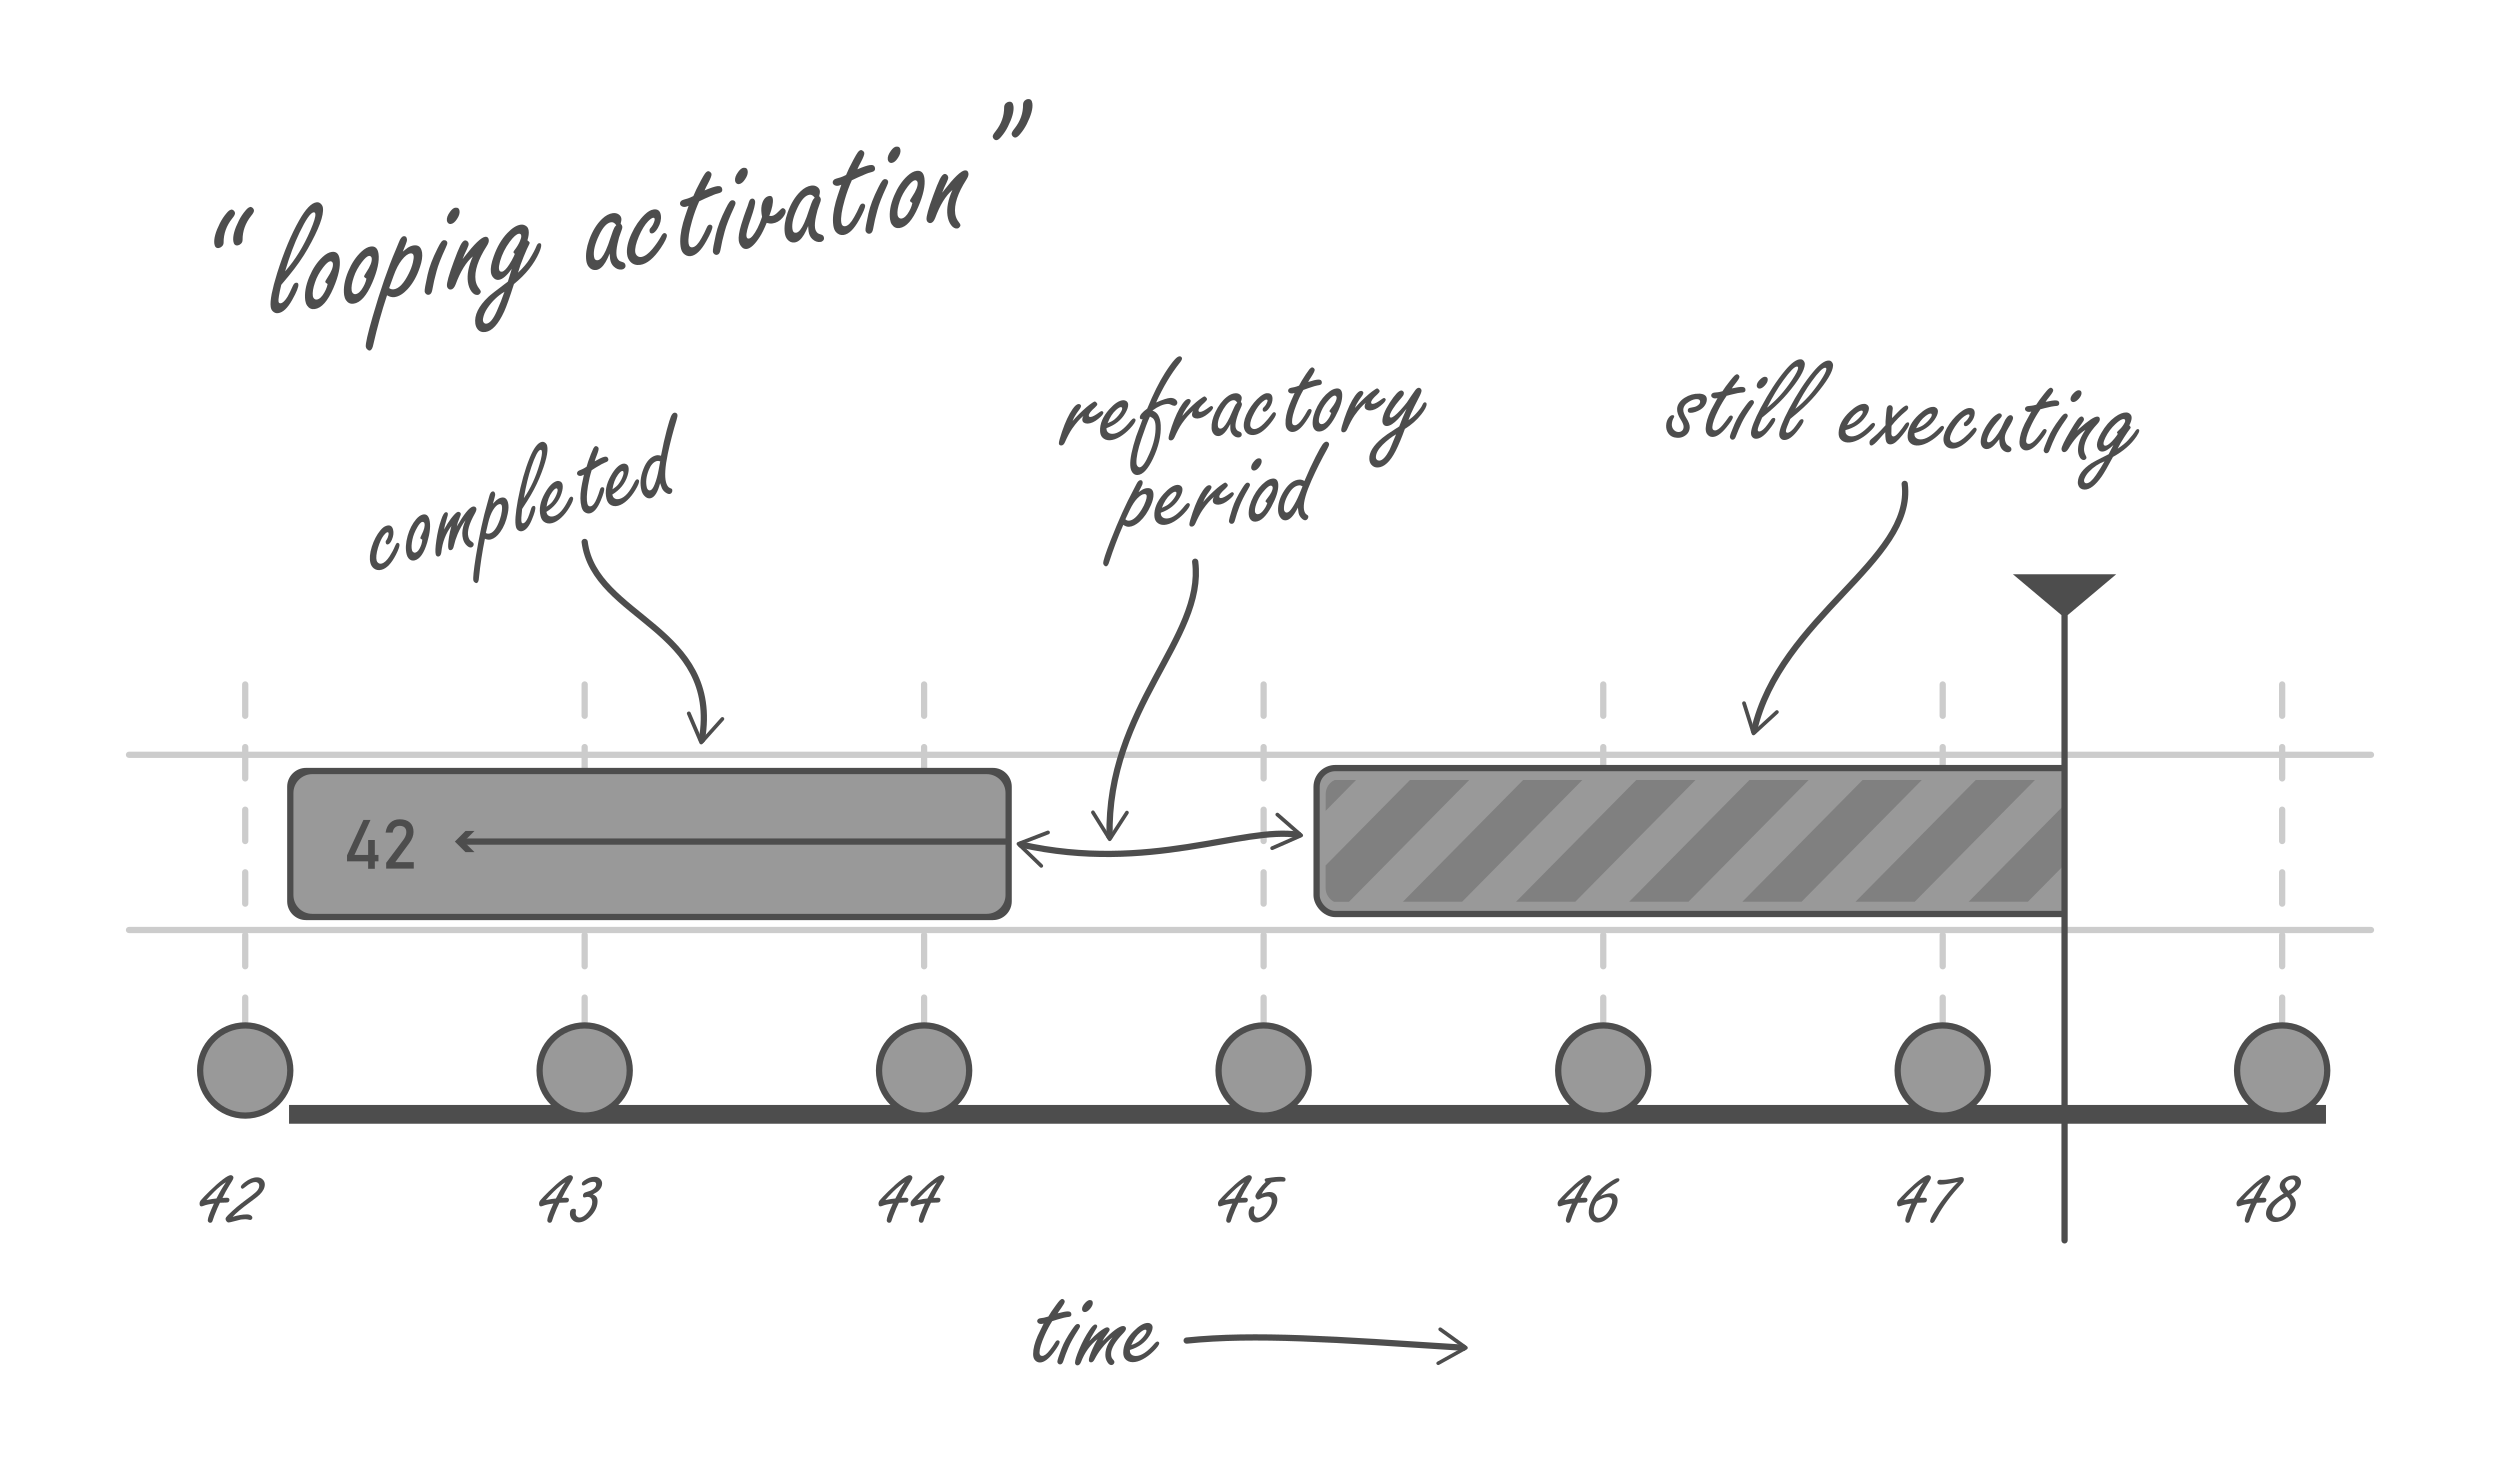 <?xml version="1.0" encoding="UTF-8"?><svg id="Layer_1" xmlns="http://www.w3.org/2000/svg" xmlns:xlink="http://www.w3.org/1999/xlink" viewBox="0 0 399.25 236.99"><defs><symbol id="Executing" viewBox="0 0 138.88 24.31"><rect x=".5" y=".5" width="137.88" height="23.31" rx="3" ry="3" style="fill:#999;"/><rect x=".5" y=".5" width="137.88" height="23.31" rx="3" ry="3" style="fill:none; stroke:#4d4d4d; stroke-miterlimit:10;"/><polygon points="42.94 2.41 33.48 2.41 14.28 21.85 23.74 21.85 42.94 2.41" style="fill:gray;"/><polygon points="61.01 2.41 51.55 2.41 32.35 21.85 41.81 21.85 61.01 2.41" style="fill:gray;"/><polygon points="79.08 2.41 69.62 2.41 50.42 21.85 59.88 21.85 79.08 2.41" style="fill:gray;"/><polygon points="97.15 2.41 87.69 2.41 68.49 21.85 77.95 21.85 97.15 2.41" style="fill:gray;"/><polygon points="115.22 2.41 105.76 2.41 86.56 21.85 96.02 21.85 115.22 2.41" style="fill:gray;"/><polygon points="133.29 2.41 123.83 2.41 104.63 21.85 114.09 21.85 133.29 2.41" style="fill:gray;"/><path d="M24.87,2.41h-9.46L1.94,16.05v3.61c0,.96.55,1.78,1.34,2.2h2.39L24.87,2.41Z" style="fill:gray;"/><polygon points="122.7 21.85 132.16 21.85 136.94 17.01 136.94 7.43 122.7 21.85" style="fill:gray;"/><path d="M6.8,2.41h-3.43c-.84.4-1.42,1.25-1.42,2.25v2.67L6.8,2.41Z" style="fill:gray;"/></symbol><filter id="drop-shadow-3" filterUnits="userSpaceOnUse"><feOffset dx="7" dy="7"/><feGaussianBlur result="blur" stdDeviation="5"/><feFlood flood-color="#000" flood-opacity=".07"/><feComposite in2="blur" operator="in"/><feComposite in="SourceGraphic"/></filter><clipPath id="clippath"><rect x="196.86" y="98.95" width="132.85" height="61.46" style="fill:none;"/></clipPath></defs><path d="M35.12,192.09c-.05.12-.2.43-.43.92-.39.93-.62,1.54-.7,1.83-.04.16-.1.28-.16.34-.06.06-.15.1-.26.1s-.22-.04-.29-.13c-.07-.08-.1-.17-.1-.27,0-.37.33-1.25.98-2.67-.71.08-1.27.2-1.68.37-.13.05-.24.08-.32.08-.2,0-.29-.15-.29-.46,0-.18.07-.36.21-.53.27-.32.73-.8,1.38-1.44.8-.79,1.53-1.43,2.18-1.92.56-.42.97-.64,1.22-.64.11,0,.21.05.31.14.07.08.11.16.11.26,0,.12-.07.3-.22.54-.02.04-.19.31-.48.78-.38.61-.73,1.25-1.05,1.92.34-.02.57-.03.68-.03.29,0,.43.11.43.32,0,.19-.08.33-.23.41-.07.03-.28.05-.62.05-.1,0-.32,0-.64.02ZM34.56,191.41c.53-1.04,1.04-1.9,1.52-2.6-.51.29-1.13.79-1.85,1.49-.52.52-.94.97-1.26,1.35.71-.15,1.24-.23,1.6-.25Z" style="fill:#4d4d4d;"/><path d="M37.17,194.33c.82-.26,1.57-.39,2.26-.39.27,0,.49.06.65.17.15.1.22.22.22.36,0,.09-.03.18-.1.25s-.15.11-.23.11c-.03,0-.07,0-.13-.02-.25-.07-.48-.1-.69-.1-.18,0-.4.02-.67.05-.09.01-.43.1-1.02.26-.53.14-.84.21-.94.21-.14,0-.26-.07-.36-.2-.09-.12-.14-.25-.14-.38,0-.15.13-.34.38-.59.48-.47.94-.89,1.38-1.27.42-.35.94-.76,1.56-1.22.71-.52,1.2-.9,1.46-1.14.4-.35.6-.7.6-1.05,0-.2-.06-.35-.19-.46-.11-.1-.25-.15-.42-.15-.44,0-.96.25-1.55.74-.27.22-.44.34-.51.34-.05,0-.11-.03-.17-.09-.07-.06-.1-.13-.1-.21,0-.18.21-.42.64-.75.68-.52,1.33-.78,1.96-.78.36,0,.65.11.89.34.23.22.34.49.34.8,0,.55-.28,1.09-.83,1.63-.24.23-.68.59-1.32,1.05-1.54,1.12-2.53,1.95-2.97,2.48Z" style="fill:#4d4d4d;"/><path d="M89.34,192.09c-.05.12-.2.43-.43.92-.39.93-.62,1.54-.7,1.83-.04.16-.1.28-.16.34-.06.06-.15.1-.26.1s-.22-.04-.29-.13c-.07-.08-.1-.17-.1-.27,0-.37.33-1.25.98-2.67-.71.08-1.27.2-1.68.37-.13.05-.24.08-.32.08-.2,0-.29-.15-.29-.46,0-.18.07-.36.21-.53.27-.32.73-.8,1.38-1.44.8-.79,1.53-1.43,2.18-1.92.56-.42.97-.64,1.22-.64.11,0,.21.05.31.14.07.08.11.16.11.26,0,.12-.07.3-.22.54-.02.04-.19.31-.48.78-.38.61-.73,1.25-1.05,1.92.34-.02.57-.03.68-.03.29,0,.43.11.43.32,0,.19-.08.33-.23.41-.07.03-.28.05-.62.05-.1,0-.32,0-.64.02ZM88.77,191.41c.53-1.04,1.04-1.9,1.52-2.6-.51.29-1.13.79-1.85,1.49-.52.52-.94.97-1.26,1.35.71-.15,1.24-.23,1.6-.25Z" style="fill:#4d4d4d;"/><path d="M94.68,190.74c.24.1.42.22.52.34.15.18.23.43.23.75,0,.8-.33,1.56-1,2.29s-1.36,1.1-2.07,1.1c-.43,0-.79-.18-1.06-.54-.2-.26-.29-.55-.29-.86,0-.52.2-.78.6-.78.24,0,.36.09.36.27,0,.04,0,.09-.01.15-.01.08-.02.17-.02.25,0,.23.06.41.17.53.13.13.28.2.45.2.42,0,.86-.29,1.34-.87.45-.56.68-1.09.68-1.59,0-.25-.06-.45-.18-.6-.13-.16-.31-.23-.55-.23-.09,0-.19.01-.28.04-.11.03-.2.05-.26.05-.14,0-.21-.1-.21-.29,0-.17.06-.3.17-.41.06-.06.2-.12.4-.18.41-.1.75-.24,1.03-.42.18-.12.33-.27.43-.47.05-.1.08-.21.08-.32,0-.14-.04-.25-.11-.31-.08-.07-.19-.1-.35-.1-.26,0-.54.07-.82.21-.07.03-.25.13-.52.3-.07.05-.15.07-.24.07-.17,0-.25-.09-.25-.27,0-.16.12-.33.37-.51.57-.41,1.13-.61,1.68-.61.33,0,.6.1.83.3.24.21.36.47.36.77,0,.4-.17.77-.51,1.11-.19.2-.5.4-.94.62Z" style="fill:#4d4d4d;"/><path d="M143.55,192.09c-.05.12-.2.43-.43.92-.39.93-.62,1.54-.7,1.83-.04.16-.1.28-.16.34-.06.06-.15.1-.26.1s-.22-.04-.29-.13c-.07-.08-.1-.17-.1-.27,0-.37.33-1.25.98-2.67-.71.08-1.27.2-1.68.37-.13.05-.24.08-.32.08-.2,0-.29-.15-.29-.46,0-.18.07-.36.21-.53.27-.32.73-.8,1.38-1.44.8-.79,1.53-1.43,2.18-1.92.56-.42.97-.64,1.22-.64.11,0,.21.05.31.14.07.08.11.16.11.26,0,.12-.07.3-.22.54-.02.04-.19.31-.48.78-.38.61-.73,1.25-1.05,1.92.34-.02.57-.03.68-.03.29,0,.43.11.43.32,0,.19-.08.33-.23.41-.07.03-.28.05-.62.05-.1,0-.32,0-.64.02ZM142.98,191.41c.53-1.04,1.04-1.9,1.52-2.6-.51.29-1.13.79-1.85,1.49-.52.52-.94.97-1.26,1.35.71-.15,1.24-.23,1.6-.25Z" style="fill:#4d4d4d;"/><path d="M148.67,192.09c-.05.12-.2.43-.43.92-.39.93-.62,1.54-.7,1.83-.04.16-.1.28-.16.34-.06.06-.15.1-.26.1s-.22-.04-.29-.13c-.07-.08-.1-.17-.1-.27,0-.37.33-1.25.98-2.67-.71.08-1.27.2-1.68.37-.13.05-.24.08-.32.08-.2,0-.29-.15-.29-.46,0-.18.07-.36.21-.53.27-.32.73-.8,1.38-1.44.8-.79,1.53-1.43,2.18-1.92.56-.42.97-.64,1.22-.64.11,0,.21.05.31.14.07.08.11.16.11.26,0,.12-.07.3-.22.54-.02.04-.19.31-.48.78-.38.61-.73,1.25-1.05,1.92.34-.02.57-.03.68-.03.29,0,.43.11.43.32,0,.19-.08.33-.23.41-.07.03-.28.05-.62.05-.1,0-.32,0-.64.02ZM148.11,191.41c.53-1.04,1.04-1.9,1.52-2.6-.51.29-1.13.79-1.85,1.49-.52.52-.94.97-1.26,1.35.71-.15,1.24-.23,1.6-.25Z" style="fill:#4d4d4d;"/><path d="M197.76,192.09c-.05.12-.2.43-.43.92-.39.93-.62,1.54-.7,1.83-.04.16-.1.28-.16.34-.06.06-.15.1-.26.1s-.22-.04-.29-.13c-.07-.08-.1-.17-.1-.27,0-.37.33-1.25.98-2.67-.71.08-1.27.2-1.68.37-.13.05-.24.08-.32.08-.2,0-.29-.15-.29-.46,0-.18.07-.36.21-.53.27-.32.73-.8,1.38-1.44.8-.79,1.53-1.43,2.18-1.92.56-.42.97-.64,1.22-.64.11,0,.21.05.31.14.07.08.11.16.11.26,0,.12-.07.3-.22.54-.02.04-.19.31-.48.78-.38.61-.73,1.25-1.05,1.92.34-.02.57-.03.68-.03.29,0,.43.11.43.32,0,.19-.08.33-.23.41-.07.03-.28.05-.62.05-.1,0-.32,0-.64.02ZM197.2,191.41c.53-1.04,1.04-1.9,1.52-2.6-.51.29-1.13.79-1.85,1.49-.52.52-.94.97-1.26,1.35.71-.15,1.24-.23,1.6-.25Z" style="fill:#4d4d4d;"/><path d="M203.09,188.8c-.83.72-1.36,1.33-1.59,1.85.48-.2.9-.29,1.24-.29.4,0,.71.12.93.35.21.22.32.51.32.86,0,.81-.38,1.62-1.15,2.44-.76.82-1.5,1.22-2.23,1.22-.42,0-.75-.2-.98-.59-.15-.26-.23-.56-.23-.89s.07-.61.22-.83c.12-.18.28-.27.47-.27.18,0,.26.07.26.2,0,.03-.01.09-.04.17-.05.14-.07.33-.07.57,0,.21.05.39.15.55.13.22.31.33.54.33.44,0,.9-.28,1.38-.83.53-.61.79-1.21.79-1.81,0-.25-.06-.44-.17-.56-.11-.12-.28-.19-.51-.19s-.5.06-.82.18c-.07.02-.25.11-.53.26-.06.03-.11.05-.16.05-.09,0-.19-.06-.28-.18-.1-.13-.15-.25-.15-.36,0-.21.21-.59.64-1.16.27-.37.6-.74,1-1.11-.11-.15-.16-.26-.16-.34,0-.11.08-.19.23-.24.07-.02.35-.07.83-.13.54-.07.98-.11,1.32-.11s.55.02.7.07c.18.05.26.17.26.35,0,.22-.11.34-.34.34-.05,0-.15,0-.29-.01-.05,0-.11,0-.17,0-.23,0-.46.01-.69.03-.23.02-.45.05-.68.1Z" style="fill:#4d4d4d;"/><line x1="39.16" y1="170.96" x2="364.46" y2="170.96" style="fill:none; filter:url(#drop-shadow-3); stroke:#4d4d4d; stroke-miterlimit:10; stroke-width:3px;"/><line x1="39.16" y1="109.31" x2="39.16" y2="170.96" style="fill:none; stroke:#ccc; stroke-dasharray:5; stroke-linecap:round; stroke-miterlimit:10;"/><line x1="93.37" y1="109.31" x2="93.37" y2="170.96" style="fill:none; stroke:#ccc; stroke-dasharray:5; stroke-linecap:round; stroke-miterlimit:10;"/><line x1="147.58" y1="109.31" x2="147.58" y2="170.96" style="fill:none; stroke:#ccc; stroke-dasharray:5; stroke-linecap:round; stroke-miterlimit:10;"/><line x1="201.8" y1="109.31" x2="201.8" y2="170.96" style="fill:none; stroke:#ccc; stroke-dasharray:5; stroke-linecap:round; stroke-miterlimit:10;"/><circle cx="39.16" cy="170.96" r="7.2" style="fill:#999; stroke:#4d4d4d; stroke-miterlimit:10;"/><circle cx="93.37" cy="170.96" r="7.2" style="fill:#999; stroke:#4d4d4d; stroke-miterlimit:10;"/><circle cx="147.58" cy="170.96" r="7.2" style="fill:#999; stroke:#4d4d4d; stroke-miterlimit:10;"/><circle cx="201.8" cy="170.96" r="7.2" style="fill:#999; stroke:#4d4d4d; stroke-miterlimit:10;"/><path d="M378.65,149.02c.28,0,.5-.22.5-.5s-.22-.5-.5-.5H20.6c-.28,0-.5.22-.5.5s.22.5.5.5h358.05" style="fill:#ccc;"/><path d="M378.65,121.04c.28,0,.5-.22.5-.5s-.22-.5-.5-.5H20.6c-.28,0-.5.22-.5.5s.22.5.5.5h358.05" style="fill:#ccc;"/><path d="M252,192.09c-.05.12-.2.43-.43.92-.39.93-.62,1.54-.7,1.83-.04.16-.1.28-.16.34-.06.06-.15.1-.26.1s-.22-.04-.29-.13c-.07-.08-.1-.17-.1-.27,0-.37.33-1.25.98-2.67-.71.08-1.27.2-1.68.37-.13.05-.24.08-.32.08-.2,0-.29-.15-.29-.46,0-.18.07-.36.21-.53.27-.32.73-.8,1.38-1.44.8-.79,1.53-1.43,2.18-1.92.56-.42.97-.64,1.22-.64.11,0,.21.05.31.14.07.08.11.16.11.26,0,.12-.07.3-.22.54-.02.04-.19.31-.48.78-.38.61-.73,1.25-1.05,1.92.34-.02.57-.03.68-.03.29,0,.43.11.43.32,0,.19-.08.33-.23.41-.07.03-.28.05-.62.05-.1,0-.32,0-.64.02ZM251.44,191.41c.53-1.04,1.04-1.9,1.52-2.6-.51.29-1.13.79-1.85,1.49-.52.52-.94.97-1.26,1.35.71-.15,1.24-.23,1.6-.25Z" style="fill:#4d4d4d;"/><path d="M255.58,190.97c.73-.27,1.26-.4,1.6-.4.4,0,.7.11.89.34.17.2.26.46.26.78,0,.83-.37,1.64-1.11,2.44-.68.74-1.38,1.11-2.09,1.11-.45,0-.81-.2-1.09-.59-.21-.3-.32-.65-.32-1.05,0-.87.34-1.77,1.01-2.69.58-.8,1.41-1.54,2.49-2.21.32-.21.56-.35.72-.42.15-.07.28-.11.4-.11.19,0,.28.08.28.24,0,.15-.1.27-.29.38-1.02.54-1.93,1.27-2.74,2.18ZM254.97,191.87c-.3.49-.45.98-.45,1.46,0,.32.07.59.22.82.15.23.35.35.59.35.34,0,.69-.16,1.05-.48s.65-.76.87-1.3c.14-.34.21-.64.21-.89,0-.19-.06-.33-.17-.45-.12-.13-.28-.19-.48-.19-.33,0-.73.11-1.2.33-.13.05-.27.13-.43.23-.12.07-.19.12-.2.13Z" style="fill:#4d4d4d;"/><path d="M306.21,192.09c-.05.12-.2.43-.43.92-.39.93-.62,1.54-.7,1.83-.04.16-.1.28-.16.34-.06.06-.15.1-.26.1s-.22-.04-.29-.13c-.07-.08-.1-.17-.1-.27,0-.37.33-1.25.98-2.67-.71.08-1.27.2-1.68.37-.13.05-.24.08-.32.08-.2,0-.29-.15-.29-.46,0-.18.07-.36.21-.53.27-.32.73-.8,1.38-1.44.8-.79,1.53-1.43,2.18-1.92.56-.42.97-.64,1.22-.64.11,0,.21.05.31.14.07.08.11.16.11.26,0,.12-.07.3-.22.54-.02.04-.19.31-.48.78-.38.61-.73,1.25-1.05,1.92.34-.02.57-.03.68-.03.29,0,.43.11.43.32,0,.19-.08.33-.23.41-.07.03-.28.05-.62.05-.1,0-.32,0-.64.02ZM305.65,191.41c.53-1.04,1.04-1.9,1.52-2.6-.51.29-1.13.79-1.85,1.49-.52.52-.94.97-1.26,1.35.71-.15,1.24-.23,1.6-.25Z" style="fill:#4d4d4d;"/><path d="M312.7,188.75c-1.31.29-2.24.43-2.77.43-.36,0-.54-.12-.54-.35,0-.12.04-.22.12-.3s.17-.12.27-.12c.04,0,.11,0,.21.01.06,0,.14.01.22.01.3,0,.7-.04,1.2-.12.63-.1,1.1-.19,1.4-.27.17-.04.31-.07.42-.07.26,0,.4.14.4.42,0,.19-.11.41-.34.64-1.68,1.8-3,3.57-3.95,5.32-.23.42-.38.67-.44.75-.12.14-.24.21-.37.21-.07,0-.14-.03-.19-.08-.07-.06-.1-.13-.1-.21,0-.25.24-.76.71-1.54.62-1.02,1.38-2.06,2.26-3.11.53-.63,1.02-1.18,1.49-1.63Z" style="fill:#4d4d4d;"/><path d="M360.42,192.09c-.05.12-.2.43-.43.92-.39.93-.62,1.54-.7,1.83-.04.16-.1.28-.16.34-.06.06-.15.1-.26.1s-.22-.04-.29-.13c-.07-.08-.1-.17-.1-.27,0-.37.33-1.25.98-2.67-.71.08-1.27.2-1.68.37-.13.05-.24.08-.32.08-.2,0-.29-.15-.29-.46,0-.18.07-.36.21-.53.27-.32.73-.8,1.38-1.44.8-.79,1.53-1.43,2.18-1.92.56-.42.97-.64,1.22-.64.11,0,.21.05.31.14.07.08.11.16.11.26,0,.12-.07.3-.22.54-.02.04-.19.31-.48.78-.38.61-.73,1.25-1.05,1.92.34-.02.57-.03.68-.03.29,0,.43.11.43.32,0,.19-.08.33-.23.41-.07.03-.28.05-.62.05-.1,0-.32,0-.64.02ZM359.86,191.41c.53-1.04,1.04-1.9,1.52-2.6-.51.29-1.13.79-1.85,1.49-.52.52-.94.97-1.26,1.35.71-.15,1.24-.23,1.6-.25Z" style="fill:#4d4d4d;"/><path d="M364.72,190.61c-.21-.21-.37-.38-.45-.51-.13-.21-.2-.42-.2-.65,0-.51.26-.94.77-1.28.44-.3.92-.45,1.44-.45.38,0,.68.12.9.35.2.21.29.45.29.74,0,.43-.21.83-.63,1.2-.22.2-.54.43-.95.7.25.25.44.5.57.75s.19.49.19.72c0,.46-.15.91-.46,1.36-.33.48-.75.87-1.27,1.17-.52.3-1.05.45-1.57.45-.46,0-.84-.17-1.14-.5-.22-.25-.33-.53-.33-.83,0-.8.49-1.57,1.46-2.31.51-.4.97-.7,1.37-.92ZM365.21,191.1c-.59.3-1.08.63-1.49,1.01-.57.53-.85,1.04-.85,1.52,0,.28.09.49.26.62.18.12.37.18.56.18.27,0,.56-.08.86-.25.3-.17.56-.39.77-.66.31-.4.47-.82.47-1.25,0-.3-.09-.58-.28-.84-.04-.06-.11-.13-.2-.22-.07-.07-.11-.1-.11-.1ZM365.42,190.17c.29-.16.54-.34.75-.54.26-.26.4-.5.4-.73,0-.15-.05-.27-.14-.37-.1-.12-.24-.18-.4-.18-.28,0-.55.1-.79.3-.21.17-.31.37-.31.59,0,.16.09.36.27.61l.23.31Z" style="fill:#4d4d4d;"/><line x1="256.04" y1="109.31" x2="256.04" y2="170.96" style="fill:none; stroke:#ccc; stroke-dasharray:5; stroke-linecap:round; stroke-miterlimit:10;"/><line x1="310.25" y1="109.31" x2="310.25" y2="170.96" style="fill:none; stroke:#ccc; stroke-dasharray:5; stroke-linecap:round; stroke-miterlimit:10;"/><line x1="364.46" y1="109.31" x2="364.46" y2="170.96" style="fill:none; stroke:#ccc; stroke-dasharray:5; stroke-linecap:round; stroke-miterlimit:10;"/><circle cx="256.04" cy="170.96" r="7.2" style="fill:#999; stroke:#4d4d4d; stroke-miterlimit:10;"/><circle cx="310.25" cy="170.96" r="7.2" style="fill:#999; stroke:#4d4d4d; stroke-miterlimit:10;"/><circle cx="364.46" cy="170.96" r="7.2" style="fill:#999; stroke:#4d4d4d; stroke-miterlimit:10;"/><path d="M168.05,210.97c-.44.69-.85,1.46-1.23,2.32-.54,1.22-.81,2.13-.81,2.73,0,.17.04.3.11.39.07.09.18.13.32.13.34,0,.76-.32,1.24-.96.31-.4.58-.79.82-1.19.13-.23.27-.34.42-.34.09,0,.16.03.23.09.05.06.08.12.08.18,0,.25-.33.82-.99,1.69-.79,1.05-1.52,1.58-2.17,1.58-.35,0-.64-.16-.87-.48-.14-.21-.21-.5-.21-.87,0-.83.24-1.79.72-2.89.12-.27.44-.93.96-1.98-.18.05-.33.07-.42.07-.14,0-.27-.03-.38-.1-.15-.1-.23-.22-.23-.36,0-.17.1-.31.3-.41.05-.03.31-.07.76-.13.16-.03.4-.09.72-.19.24-.43.63-1.02,1.17-1.75.3-.41.51-.68.63-.8.16-.17.31-.26.43-.26.09,0,.18.05.27.14.08.09.12.18.12.27,0,.18-.19.53-.57,1.06-.25.34-.44.62-.56.83.76-.21,1.3-.31,1.63-.31.38,0,.56.16.56.47,0,.16-.06.27-.19.35-.07.04-.25.08-.53.1-.12,0-.63.12-1.55.39-.25.08-.5.15-.75.24Z" style="fill:#4d4d4d;"/><path d="M172.11,211.43c.12,0,.21.04.29.13.05.08.08.15.08.23,0,.12-.1.33-.3.62-.71,1.1-1.22,2.01-1.52,2.72-.32.73-.6,1.48-.85,2.26-.11.34-.28.51-.51.51-.14,0-.25-.05-.33-.16-.08-.09-.11-.18-.11-.29,0-.21.22-.89.66-2.05.34-.92.9-1.93,1.66-3.04.25-.36.43-.6.55-.73.12-.13.25-.19.38-.19ZM174.06,207.62c.31,0,.46.16.46.47,0,.29-.15.6-.45.95-.29.33-.56.5-.83.5-.13,0-.24-.05-.32-.14-.08-.09-.12-.2-.12-.33,0-.33.18-.68.54-1.05.27-.27.51-.41.72-.41Z" style="fill:#4d4d4d;"/><path d="M173.96,214.16c.57-.6,1.08-1.07,1.52-1.42.66-.51,1.11-.77,1.33-.77.11,0,.21.04.29.12.08.08.11.16.11.25,0,.13-.12.34-.36.64-.37.46-.63.86-.77,1.19,1.6-1.61,2.69-2.41,3.28-2.41.12,0,.23.04.32.11.1.08.14.18.14.31,0,.19-.15.44-.44.74-1.29,1.33-1.94,2.43-1.94,3.28,0,.35.06.6.18.75l.27.34c.05.06.08.14.08.24,0,.11-.04.21-.13.31-.1.11-.22.16-.35.16-.23,0-.43-.14-.62-.43-.23-.34-.35-.75-.35-1.21,0-.62.18-1.25.53-1.89.12-.23.33-.53.62-.9-.58.44-1.17,1.04-1.77,1.8-.41.52-.78,1.1-1.11,1.74-.16.31-.34.46-.55.46-.23,0-.35-.13-.35-.39,0-.28.19-.86.57-1.73.22-.5.49-1.03.81-1.58-1.17.9-2.05,2.13-2.64,3.67-.14.34-.33.51-.57.51-.11,0-.2-.04-.27-.12-.08-.08-.11-.18-.11-.3,0-.4.23-1.13.68-2.18.47-1.11,1-2.12,1.6-3,.41-.62.73-.93.95-.93.21,0,.31.11.31.33,0,.1-.13.33-.38.72-.44.72-.74,1.25-.88,1.6Z" style="fill:#4d4d4d;"/><path d="M180.45,215.6v.18c0,.15.04.28.11.39.17.25.45.38.84.38.85,0,1.84-.66,2.96-1.97.2-.23.37-.34.5-.34.08,0,.14.04.21.11.04.05.06.11.06.15,0,.27-.33.72-.98,1.35-.51.5-1.06.91-1.64,1.22s-1.12.47-1.62.47-.92-.18-1.21-.53c-.2-.25-.3-.58-.3-1,0-1.16.54-2.29,1.63-3.39.88-.9,1.65-1.35,2.31-1.35.18,0,.34.05.48.16.18.14.27.33.27.56,0,.36-.17.81-.5,1.33-.69,1.09-1.73,1.85-3.12,2.27ZM180.67,214.8c.48-.16.85-.35,1.13-.55.48-.37.86-.79,1.14-1.25.1-.16.15-.31.15-.44,0-.14-.06-.21-.19-.21-.18,0-.43.13-.76.4-.59.47-1.08,1.16-1.47,2.05Z" style="fill:#4d4d4d;"/><path d="M189.51,214.09c10.98-1.12,23.34-.21,44.18,1.14" style="fill:none; stroke:#4d4d4d; stroke-linecap:round; stroke-miterlimit:10;"/><path d="M229.42,217.87c-.08-.14-.03-.33.12-.41l4.01-2.24-3.72-2.69c-.13-.1-.16-.28-.07-.42.1-.13.29-.16.42-.07l4.1,2.96c.08.06.13.16.12.26,0,.1-.06.19-.15.24l-4.42,2.46c-.05.03-.11.04-.16.04-.1,0-.19-.06-.24-.15Z" style="fill:#4d4d4d;"/><g style="clip-path:url(#clippath);"><use width="138.88" height="24.31" transform="translate(209.76 122.16)" xlink:href="#Executing"/></g><path d="M337.96,91.71h-16.5l7.75,6.52v99.86c0,.28.22.5.5.5s.5-.22.5-.5v-99.86l7.75-6.52Z" style="fill:#4d4d4d;"/><path d="M61.77,83.95c.52-.14.86.07,1,.62.13.48.07,1.02-.18,1.61-.19.45-.4.7-.62.76-.19.05-.31-.03-.36-.24-.03-.11-.03-.21,0-.29.01-.03.07-.13.18-.29.09-.14.17-.34.23-.6.05-.17.06-.31.03-.4-.03-.11-.1-.14-.22-.11-.14.04-.32.2-.55.49-.36.47-.66,1.14-.92,2-.26.9-.33,1.58-.21,2.03.04.15.12.26.23.35.17.14.36.18.57.12.42-.11.84-.5,1.27-1.16.37-.57.66-1.12.87-1.65.11-.29.22-.45.35-.49.07-.02.15,0,.22.05.07.05.11.11.13.18.06.24-.12.8-.57,1.68-.71,1.37-1.46,2.17-2.28,2.38-.49.13-.91.05-1.26-.23-.25-.21-.43-.49-.52-.84-.18-.69-.11-1.56.22-2.61.32-1.01.77-1.88,1.35-2.59.34-.42.67-.67.99-.75Z" style="fill:#4d4d4d;"/><path d="M67.49,82.18c.54-.14.9.12,1.08.78.23.88.12,2.1-.34,3.66-.5,1.7-1.16,2.65-1.99,2.87-.38.1-.71,0-.98-.31-.14-.15-.24-.36-.31-.61-.22-.85-.17-1.84.15-2.99.3-1.06.75-1.94,1.35-2.65.35-.41.7-.66,1.05-.75ZM67.45,86.19c-.2-.09-.31-.17-.33-.24-.01-.05.05-.23.2-.52.42-.82.57-1.44.47-1.85-.01-.05-.04-.1-.09-.15-.08-.08-.17-.11-.29-.08-.21.06-.47.34-.77.86-.39.67-.65,1.32-.78,1.96-.15.73-.18,1.3-.06,1.72.03.11.09.2.17.27.12.1.24.13.37.09.32-.08.59-.41.83-.98.11-.24.18-.48.22-.72.04-.24.06-.36.05-.36Z" style="fill:#4d4d4d;"/><path d="M70.9,84.59c.4-.73.77-1.31,1.11-1.76.51-.66.88-1.03,1.09-1.08.11-.03.21-.01.31.05.09.05.15.12.17.21.03.12-.03.36-.19.71-.24.54-.38.99-.44,1.35,1.14-1.96,1.99-3.02,2.56-3.17.12-.03.23-.02.34.03.11.05.19.14.22.26.05.19-.03.46-.24.83-.91,1.62-1.25,2.84-1.04,3.67.09.34.21.56.37.68l.34.26c.07.04.12.11.14.21.03.11.01.22-.05.33-.07.13-.17.21-.29.25-.22.06-.46-.03-.71-.26-.31-.27-.53-.63-.65-1.08-.16-.6-.15-1.25.03-1.96.06-.25.18-.59.37-1.03-.45.57-.87,1.3-1.25,2.2-.26.61-.47,1.26-.63,1.97-.07.34-.21.53-.42.59-.23.06-.37-.04-.44-.29-.07-.27-.03-.88.11-1.82.08-.54.21-1.12.38-1.73-.9,1.17-1.44,2.58-1.61,4.22-.05.37-.19.58-.42.64-.11.03-.2.01-.29-.05-.09-.06-.16-.15-.18-.26-.1-.39-.07-1.15.1-2.29.17-1.2.43-2.3.78-3.31.24-.71.47-1.09.68-1.15.2-.05.33.03.38.24.02.09-.04.36-.18.79-.25.81-.39,1.4-.44,1.77Z" style="fill:#4d4d4d;"/><path d="M78.74,80.42c.23-.24.4-.42.51-.52.24-.2.48-.34.74-.41.29-.08.53-.05.72.08.19.13.33.36.42.7.12.46.11,1.06-.05,1.79-.23,1.16-.63,2.12-1.19,2.9-.47.66-.97,1.05-1.5,1.19-.29.08-.61.04-.95-.11-.42,2.07-.74,4.15-.95,6.24-.03.5-.15.77-.35.83-.1.03-.22-.01-.35-.12-.1-.07-.16-.17-.19-.28-.09-.36.04-1.63.39-3.83.55-3.38,1.17-6.24,1.85-8.56.14-.49.23-.82.28-1.01.12-.49.29-.76.5-.82.22-.06.37.05.44.32.04.15.02.38-.08.68-.1.38-.19.69-.25.91ZM77.59,85.12c.19.11.39.14.61.08.62-.16,1.15-.89,1.61-2.17.17-.48.28-.95.34-1.42.04-.37.04-.64,0-.82-.03-.12-.08-.2-.16-.25s-.17-.05-.29-.02c-.31.08-.63.4-.97.95-.32.53-.58,1.22-.78,2.08-.18.79-.3,1.31-.36,1.56Z" style="fill:#4d4d4d;"/><path d="M83.38,81.3c-.06.57-.1,1.02-.12,1.37-.02.34,0,.58.03.7.04.17.15.23.3.19.24-.06.49-.37.74-.92.12-.27.28-.73.48-1.39.08-.26.2-.41.35-.45.17-.04.28.02.32.18.08.28-.1.95-.53,1.98-.44,1.09-.95,1.71-1.54,1.86-.25.07-.48.01-.7-.16-.15-.12-.26-.29-.31-.51-.1-.37-.12-.91-.07-1.62.05-.71.18-1.6.37-2.65.51-2.69,1.15-4.96,1.92-6.82.62-1.49,1.24-2.32,1.86-2.48.2-.05.38-.02.55.1.17.12.28.27.34.47.24.93-.18,2.68-1.26,5.27-.49,1.15-1.12,2.35-1.9,3.58-.2.32-.49.76-.84,1.3ZM83.67,79.54c1.07-1.54,1.9-3.35,2.51-5.44.32-1.08.43-1.77.35-2.08-.04-.15-.12-.2-.25-.17-.36.1-.83,1-1.41,2.7-.48,1.4-.88,3.06-1.21,4.99Z" style="fill:#4d4d4d;"/><path d="M87.26,81.76l.05.18c.04.15.11.26.21.35.23.2.53.25.91.15.83-.22,1.61-1.1,2.36-2.66.13-.27.27-.42.4-.46.07-.02.15,0,.23.06.05.04.09.09.1.13.07.26-.13.78-.61,1.56-.37.61-.79,1.15-1.28,1.6-.48.45-.96.74-1.45.87-.5.13-.93.06-1.31-.21-.25-.19-.44-.49-.54-.9-.29-1.12-.06-2.35.71-3.7.62-1.1,1.25-1.73,1.88-1.9.17-.05.34-.03.51.04.21.09.34.25.4.48.09.35.04.82-.15,1.42-.39,1.23-1.2,2.23-2.44,2.99ZM87.27,80.93c.42-.28.74-.55.95-.82.37-.48.63-.98.78-1.5.06-.18.07-.34.04-.46-.04-.13-.12-.18-.24-.15-.17.04-.38.24-.63.58-.45.61-.75,1.39-.89,2.36Z" style="fill:#4d4d4d;"/><path d="M94.5,75.06c-.25.78-.45,1.63-.6,2.55-.21,1.32-.24,2.26-.09,2.84.04.17.11.28.2.35.09.07.21.08.35.05.33-.09.65-.5.95-1.25.2-.46.36-.92.49-1.36.07-.25.17-.4.32-.43.09-.02.17-.01.24.03.07.05.11.1.13.16.06.24-.11.87-.53,1.89-.5,1.22-1.06,1.91-1.7,2.08-.34.09-.66,0-.97-.24-.19-.16-.33-.42-.43-.79-.21-.8-.23-1.79-.04-2.98.04-.29.18-1.01.43-2.16-.17.09-.3.15-.39.18-.14.04-.27.04-.39,0-.17-.05-.27-.15-.31-.29-.04-.17.02-.32.18-.47.05-.04.28-.15.7-.32.15-.07.37-.19.64-.37.12-.48.35-1.14.68-1.99.19-.47.32-.78.4-.93.11-.21.23-.33.35-.36.09-.02.18,0,.29.07.1.07.16.14.19.23.05.17-.05.56-.29,1.17-.16.4-.27.71-.33.95.68-.39,1.18-.63,1.5-.71.36-.1.58,0,.67.31.04.15,0,.28-.1.39-.06.06-.22.14-.49.24-.11.02-.58.28-1.4.77-.22.14-.45.28-.66.42Z" style="fill:#4d4d4d;"/><path d="M97.79,78.99l.05.18c.04.15.11.26.21.35.23.2.53.25.91.15.83-.22,1.61-1.1,2.36-2.66.13-.27.27-.42.4-.46.07-.02.15,0,.23.06.05.04.09.09.1.13.07.26-.13.78-.61,1.56-.37.61-.79,1.15-1.28,1.6-.48.45-.96.74-1.45.87-.5.13-.93.06-1.31-.21-.25-.19-.44-.49-.54-.9-.29-1.12-.06-2.35.71-3.7.62-1.1,1.25-1.73,1.88-1.9.17-.04.34-.03.51.04.21.09.34.25.4.48.09.35.04.82-.15,1.42-.39,1.23-1.2,2.23-2.44,2.99ZM97.8,78.16c.42-.28.74-.55.95-.82.37-.48.63-.98.78-1.5.06-.18.07-.34.04-.47-.04-.13-.12-.18-.24-.15-.17.05-.38.24-.63.58-.45.61-.75,1.39-.89,2.36Z" style="fill:#4d4d4d;"/><path d="M105.56,72.78c.3-1.56.6-2.92.92-4.1.31-1.14.53-1.87.67-2.18.15-.34.32-.54.52-.59.11-.03.21,0,.32.05.1.06.17.15.19.25.04.15,0,.44-.13.85-.55,1.8-1.02,3.6-1.4,5.4-.44,2.1-.53,3.62-.29,4.54.1.38.25.66.45.83.04.04.19.11.44.22.05.02.09.08.11.18.03.13.01.27-.06.4-.07.14-.17.22-.3.25-.15.04-.34,0-.58-.14-.33-.19-.57-.46-.72-.79-.06-.14-.15-.41-.28-.79-.37,1.43-.86,2.23-1.49,2.4-.36.1-.71-.03-1.03-.38-.22-.23-.37-.52-.46-.86-.27-1.03-.17-2.17.31-3.41.47-1.23,1.14-1.96,2-2.18.24-.06.5-.04.8.05ZM105.43,73.68c-.21-.07-.38-.09-.51-.06-.55.15-.99.63-1.31,1.44-.42,1.06-.52,2-.3,2.83.03.1.07.19.13.26.12.14.26.2.42.15.23-.06.45-.36.67-.9.29-.71.51-1.52.67-2.44.06-.31.12-.62.17-.93l.04-.21.02-.14Z" style="fill:#4d4d4d;"/><path d="M93.37,86.55c1.57,12.24,21.78,13.66,18.72,31.61" style="fill:none; stroke:#4d4d4d; stroke-linecap:round; stroke-miterlimit:10;"/><path d="M109.9,113.65c.15-.07.33,0,.39.16l1.8,4.22,3.06-3.42c.11-.12.3-.13.42-.02.12.11.13.3.02.42l-3.38,3.77c-.07.08-.17.11-.27.1-.1-.02-.19-.08-.23-.18l-1.99-4.65c-.02-.05-.03-.11-.02-.17.02-.1.08-.19.18-.23Z" style="fill:#4d4d4d;"/><path d="M271.35,62.86c.42.02.74.11.94.27.21.16.3.39.29.7-.02.4-.18.79-.5,1.15-.3.34-.75.61-1.33.81-.32.1-.58.15-.8.14-.29-.01-.42-.15-.41-.4,0-.17.09-.3.26-.38.04-.02.28-.07.7-.14.25-.04.49-.15.71-.33.19-.15.29-.32.3-.5,0-.14-.03-.25-.11-.32-.08-.07-.2-.11-.36-.12-.4-.02-.84.12-1.33.43-.57.34-.86.76-.89,1.25-.01.36.15.81.49,1.35.38.6.56,1.1.54,1.5-.03.6-.31,1.06-.86,1.38-.34.2-.71.29-1.13.27-.66-.03-1.14-.28-1.47-.77-.22-.34-.33-.75-.31-1.2.02-.53.18-.97.47-1.32.19-.23.38-.34.57-.33.17,0,.25.08.25.22,0,.05-.04.14-.1.24-.17.29-.26.63-.28,1.02-.01.33.09.62.32.87.2.21.44.33.71.34.27.01.48-.07.64-.24.13-.14.2-.33.21-.57.01-.29-.14-.67-.44-1.14-.42-.65-.62-1.23-.6-1.74.03-.68.43-1.27,1.19-1.77.75-.47,1.52-.69,2.33-.66Z" style="fill:#4d4d4d;"/><path d="M275.72,63.25c-.47.67-.92,1.43-1.33,2.26-.59,1.19-.9,2.09-.93,2.69,0,.17.02.3.09.39.07.09.17.14.32.15.34.01.77-.29,1.28-.91.32-.38.61-.77.87-1.15.14-.22.28-.33.43-.32.09,0,.16.04.22.1.05.06.08.13.07.19-.01.25-.37.8-1.07,1.65-.84,1.02-1.58,1.51-2.24,1.48-.35-.01-.63-.19-.85-.52-.13-.21-.19-.5-.18-.88.04-.83.32-1.78.84-2.86.13-.27.48-.91,1.05-1.94-.19.04-.33.06-.42.05-.14,0-.27-.04-.38-.12-.15-.1-.22-.23-.21-.37,0-.17.11-.3.31-.4.06-.03.31-.06.76-.1.17-.02.41-.07.73-.16.26-.42.67-.99,1.24-1.7.32-.4.54-.65.66-.77.17-.16.32-.24.44-.24.09,0,.18.05.26.15.08.09.12.18.11.27,0,.18-.21.52-.62,1.03-.27.33-.47.6-.6.81.77-.17,1.31-.25,1.64-.24.38.02.56.18.54.5,0,.16-.08.27-.21.34-.07.04-.25.06-.54.08-.12-.01-.64.09-1.56.32-.26.06-.51.13-.76.2Z" style="fill:#4d4d4d;"/><path d="M279.76,63.88c.12,0,.21.05.28.15.05.08.08.15.07.23,0,.12-.11.32-.32.6-.76,1.07-1.3,1.95-1.63,2.65-.35.72-.67,1.46-.95,2.22-.12.34-.3.5-.53.49-.14,0-.24-.07-.32-.18-.07-.09-.1-.19-.1-.29,0-.2.26-.88.74-2.02.38-.9.98-1.89,1.79-2.96.26-.35.46-.59.58-.7.13-.12.26-.18.39-.18ZM281.87,60.17c.31.01.45.18.44.49-.01.29-.18.6-.49.93-.3.32-.58.48-.85.47-.13,0-.23-.06-.31-.16-.08-.09-.11-.2-.11-.33.01-.33.21-.67.59-1.02.28-.26.52-.39.73-.38Z" style="fill:#4d4d4d;"/><path d="M281.41,66.69c-.23.52-.4.95-.52,1.27-.12.32-.18.55-.18.68,0,.17.07.26.23.27.25.01.57-.21.98-.66.19-.22.48-.61.87-1.18.15-.23.31-.34.47-.33.18,0,.26.1.25.27-.01.29-.38.87-1.09,1.74-.74.91-1.42,1.35-2.02,1.32-.26-.01-.47-.13-.62-.36-.11-.16-.16-.36-.15-.58.02-.38.16-.91.42-1.57.26-.67.64-1.47,1.14-2.42,1.28-2.42,2.57-4.4,3.86-5.94,1.03-1.24,1.87-1.85,2.51-1.82.21,0,.37.09.49.26.13.16.19.35.18.55-.04.96-.96,2.51-2.77,4.66-.81.96-1.77,1.91-2.87,2.85-.29.25-.69.58-1.19,1ZM282.2,65.1c1.47-1.15,2.81-2.64,4.01-4.45.62-.94.94-1.56.95-1.88,0-.15-.05-.23-.18-.23-.38-.02-1.09.7-2.15,2.16-.87,1.19-1.75,2.66-2.63,4.4Z" style="fill:#4d4d4d;"/><path d="M285.91,66.89c-.23.52-.4.95-.52,1.27s-.18.55-.18.68c0,.17.07.26.24.27.25.01.57-.21.98-.66.19-.22.48-.61.87-1.18.15-.23.31-.34.47-.33.18,0,.26.1.25.27-.01.29-.38.87-1.09,1.74-.74.91-1.42,1.35-2.02,1.32-.26-.01-.47-.13-.62-.36-.11-.16-.16-.36-.15-.58.02-.38.16-.91.42-1.57.26-.67.64-1.47,1.14-2.42,1.28-2.42,2.57-4.4,3.86-5.94,1.03-1.24,1.87-1.85,2.51-1.82.21,0,.37.09.49.26.13.16.19.35.18.55-.04.96-.96,2.51-2.77,4.66-.81.96-1.77,1.91-2.87,2.85-.29.25-.69.58-1.19,1ZM286.71,65.29c1.47-1.15,2.81-2.64,4.01-4.45.62-.94.94-1.56.95-1.88,0-.15-.05-.23-.18-.23-.38-.02-1.09.7-2.15,2.16-.87,1.19-1.75,2.66-2.63,4.4Z" style="fill:#4d4d4d;"/><path d="M294.72,68.7v.18c-.01.15.02.28.09.39.16.26.43.4.82.42.85.04,1.87-.58,3.04-1.84.21-.22.38-.32.52-.32.08,0,.14.04.2.12.04.06.06.11.05.16-.01.27-.36.7-1.04,1.31-.53.48-1.1.86-1.69,1.15-.59.29-1.14.42-1.64.4-.51-.02-.91-.22-1.19-.58-.19-.25-.27-.59-.25-1.02.05-1.15.64-2.26,1.77-3.32.92-.86,1.71-1.28,2.36-1.25.18,0,.33.07.47.18.17.15.25.34.24.58-.02.36-.2.8-.56,1.31-.74,1.06-1.81,1.77-3.21,2.13ZM294.98,67.91c.49-.14.87-.31,1.15-.5.49-.35.89-.75,1.19-1.2.11-.16.17-.3.17-.43,0-.14-.06-.21-.19-.21-.18,0-.44.11-.78.37-.61.45-1.12,1.11-1.55,1.99Z" style="fill:#4d4d4d;"/><path d="M301.12,67.94c-.01-.21-.01-.42,0-.62,0-.18.02-.41.05-.69.04-.46.06-.72.07-.8.03-.43.08-.72.17-.86.11-.18.26-.27.45-.26.12,0,.22.05.3.15.08.11.12.24.12.38,0,.1-.02.23-.05.41-.03.17-.05.38-.06.64,0,.1,0,.26-.01.48.14-.15.44-.46.89-.92.71-.74,1.19-1.1,1.43-1.09.08,0,.14.04.19.11.05.08.08.16.07.25,0,.17-.12.34-.34.52-.89.73-1.66,1.51-2.31,2.34-.01.11-.02.18-.02.22-.02.52-.03.88-.02,1.08.02.27.13.42.33.42.21,0,.48-.19.83-.6.42-.5.74-.91.93-1.22.19-.29.38-.44.55-.43.14,0,.21.09.2.26-.01.31-.37.9-1.07,1.77-.4.49-.75.86-1.05,1.11-.33.27-.63.39-.92.38-.4-.02-.64-.28-.71-.79-.04-.25-.07-.64-.07-1.16-.14.15-.43.48-.87.99-.66.77-1.11,1.15-1.35,1.14-.21,0-.31-.19-.29-.55,0-.13.06-.25.15-.35.06-.07.21-.21.46-.4.46-.38.87-.76,1.22-1.15.37-.41.62-.67.74-.8Z" style="fill:#4d4d4d;"/><path d="M305.74,69.18v.18c-.01.15.02.28.09.39.16.26.43.4.82.42.85.04,1.87-.58,3.04-1.84.21-.22.38-.32.52-.32.08,0,.14.04.2.12.04.06.06.11.05.16-.01.27-.36.7-1.04,1.31-.53.48-1.1.86-1.69,1.15s-1.14.42-1.64.4c-.51-.02-.91-.22-1.19-.58-.19-.25-.27-.59-.25-1.02.05-1.15.64-2.26,1.77-3.32.92-.86,1.71-1.28,2.36-1.25.18,0,.33.07.47.18.17.15.25.34.24.58-.02.36-.2.8-.56,1.31-.74,1.06-1.81,1.77-3.21,2.13ZM306,68.39c.49-.14.87-.31,1.15-.5.49-.35.89-.75,1.19-1.2.11-.16.17-.3.17-.43,0-.14-.06-.21-.19-.21-.18,0-.44.11-.78.37-.61.45-1.12,1.11-1.55,1.99Z" style="fill:#4d4d4d;"/><path d="M314.59,65.16c.54.02.8.32.77.88-.02.5-.24.99-.65,1.48-.32.37-.59.55-.81.54-.19,0-.28-.12-.27-.34,0-.12.04-.21.09-.27.02-.03.11-.1.26-.22.13-.11.26-.28.4-.51.1-.15.15-.28.15-.37,0-.11-.05-.17-.18-.17-.14,0-.37.1-.67.31-.48.34-.97.89-1.47,1.64-.51.79-.78,1.41-.8,1.87,0,.15.03.29.12.41.12.18.29.28.51.29.43.02.95-.23,1.56-.73.52-.44.96-.88,1.32-1.32.19-.24.35-.36.48-.36.08,0,.14.04.2.11.05.07.08.14.07.21-.01.25-.36.73-1.04,1.43-1.08,1.1-2.04,1.64-2.88,1.6-.5-.02-.88-.22-1.13-.59-.18-.27-.26-.59-.25-.96.03-.71.36-1.52.99-2.43.61-.87,1.29-1.56,2.06-2.08.45-.3.84-.44,1.17-.42Z" style="fill:#4d4d4d;"/><path d="M319.27,70.16c-.31.4-.58.71-.82.95-.42.42-.82.62-1.21.61-.33-.01-.59-.18-.76-.48-.12-.22-.17-.47-.16-.77.04-.88.46-1.88,1.26-2.98.37-.52.73-.91,1.09-1.17.28-.21.5-.32.67-.31.1,0,.18.05.26.13.06.08.1.15.09.23,0,.13-.14.34-.41.62-.6.65-1.05,1.25-1.37,1.81-.37.65-.56,1.16-.58,1.54,0,.1.01.17.06.22.04.05.1.08.19.08.35.01.85-.46,1.52-1.43.34-.51.64-1.07.9-1.69.14-.34.31-.63.52-.89.2-.23.39-.34.58-.33.1,0,.19.05.27.14.08.1.12.21.12.32-.01.25-.27.79-.78,1.63-.35.58-.53,1.07-.54,1.46-.02.42.08.79.29,1.1.06.08.24.22.55.41.15.1.22.24.21.44,0,.12-.06.23-.17.31-.11.08-.24.12-.39.12-.34-.01-.65-.17-.91-.45-.24-.26-.39-.62-.44-1.09-.01-.06-.02-.24-.03-.53Z" style="fill:#4d4d4d;"/><path d="M325.83,65.4c-.47.67-.92,1.43-1.33,2.26-.59,1.19-.9,2.09-.93,2.69,0,.17.02.3.09.39.07.09.17.14.32.15.34.01.77-.29,1.28-.91.32-.38.61-.77.87-1.15.14-.22.28-.33.43-.32.09,0,.16.04.22.1.05.06.08.13.07.19-.01.25-.37.8-1.07,1.65-.84,1.02-1.58,1.51-2.24,1.48-.35-.01-.63-.19-.85-.52-.13-.21-.19-.5-.18-.88.04-.83.32-1.78.84-2.86.13-.27.48-.91,1.05-1.94-.19.04-.33.06-.42.05-.14,0-.27-.04-.38-.12-.15-.1-.22-.22-.21-.37,0-.17.11-.3.31-.4.06-.02.31-.06.76-.1.17-.02.41-.07.73-.16.26-.42.67-.99,1.24-1.7.32-.4.54-.65.66-.77.17-.16.32-.24.44-.24.09,0,.18.06.26.15.08.09.12.18.11.27,0,.18-.21.52-.62,1.03-.27.33-.47.6-.6.81.77-.17,1.31-.25,1.64-.24.38.02.56.18.54.5,0,.16-.08.27-.21.34-.07.04-.25.06-.54.08-.12-.01-.64.1-1.56.32-.26.06-.51.13-.76.2Z" style="fill:#4d4d4d;"/><path d="M329.87,66.04c.12,0,.21.05.28.15.05.08.08.15.07.23,0,.12-.11.32-.32.6-.76,1.07-1.3,1.95-1.63,2.65-.35.72-.67,1.46-.95,2.22-.12.34-.3.5-.53.49-.14,0-.24-.06-.32-.18-.07-.09-.1-.19-.1-.29,0-.2.26-.88.74-2.02.38-.9.98-1.89,1.79-2.96.26-.35.46-.59.58-.7.13-.12.26-.18.39-.18ZM331.98,62.32c.31.01.45.18.44.49-.01.29-.18.6-.49.93-.3.32-.59.48-.85.47-.13,0-.23-.06-.31-.16-.08-.09-.11-.2-.11-.33.01-.33.21-.67.59-1.02.28-.26.52-.39.74-.38Z" style="fill:#4d4d4d;"/><path d="M331.73,68.74c.09-.08.18-.16.27-.24,1.49-1.33,2.47-1.99,2.96-1.97.27.01.39.16.38.46,0,.21-.14.44-.39.71-1.37,1.47-2.08,2.78-2.13,3.94-.02.38.07.74.26,1.09.09.16.13.29.13.38,0,.08-.05.16-.13.23-.09.09-.2.14-.32.13-.28-.01-.51-.2-.68-.56-.17-.34-.25-.75-.22-1.23.04-.92.43-1.93,1.18-3.02-.96.55-1.86,1.57-2.73,3.04-.22.35-.45.52-.68.51-.12,0-.21-.05-.28-.14-.09-.1-.13-.22-.13-.38.02-.37.48-1.32,1.38-2.84.49-.83.87-1.43,1.14-1.8.28-.37.5-.54.69-.54.09,0,.17.05.25.13.09.1.13.21.13.33,0,.15-.12.36-.33.63-.3.4-.55.77-.75,1.11Z" style="fill:#4d4d4d;"/><path d="M338.18,71.66c.75-.5,1.32-.96,1.69-1.38.55-.61.95-1.11,1.18-1.5.12-.17.23-.26.35-.25.16,0,.24.09.24.25,0,.18-.15.49-.43.91-.86,1.28-2.12,2.37-3.77,3.28-.82,1.54-1.42,2.58-1.8,3.12-1.01,1.43-1.92,2.13-2.76,2.1-.44-.02-.74-.2-.92-.55-.1-.2-.15-.43-.13-.68.05-1.07.78-2.07,2.2-3,.23-.15,1.13-.63,2.72-1.42.33-.62.58-1.11.76-1.47-.75.72-1.36,1.07-1.83,1.05-.29-.01-.52-.17-.67-.48-.09-.2-.14-.41-.13-.62.02-.49.25-1.12.69-1.87.62-1.09,1.35-1.94,2.18-2.55.7-.51,1.31-.75,1.83-.73.27.01.49.12.67.33.12.13.18.33.17.58-.01.31-.14.7-.37,1.15.15.16.22.27.22.35,0,.05-.04.12-.11.2-.2.24-.51.71-.95,1.38-.39.59-.73,1.2-1.03,1.81ZM336.09,73.68c-.92.34-1.74.89-2.46,1.64-.34.35-.58.72-.74,1.12-.05.12-.07.22-.07.3,0,.09.01.17.05.24.07.13.17.19.31.2.42.02.94-.42,1.54-1.3.53-.76.98-1.5,1.37-2.2ZM338.21,69.29c-.09-.11-.14-.18-.13-.22,0-.06.06-.14.16-.23.36-.31.65-.64.87-.99.18-.27.28-.49.28-.64,0-.18-.07-.28-.24-.29-.29-.01-.73.25-1.3.79-.68.63-1.21,1.35-1.61,2.16-.2.4-.3.71-.31.93,0,.12.02.22.07.28.05.06.13.1.23.1.24,0,.58-.22,1.04-.69.29-.3.53-.6.74-.89.14-.19.2-.29.2-.3Z" style="fill:#4d4d4d;"/><path d="M304.18,77.28c1.57,12.24-19.93,21.26-24.07,39.43" style="fill:none; stroke:#4d4d4d; stroke-linecap:round; stroke-miterlimit:10;"/><path d="M278.43,112.01c.16-.05.33.04.38.2l1.38,4.38,3.38-3.1c.12-.11.31-.1.42.02.11.12.1.31-.02.42l-3.73,3.42c-.08.07-.18.1-.28.07s-.18-.1-.21-.2l-1.52-4.83c-.02-.06-.02-.11,0-.17.03-.1.1-.18.2-.21Z" style="fill:#4d4d4d;"/><path d="M207.38,133.33c-8.79-1.44-23.8,6.15-44.33,1.54" style="fill:none; stroke:#4d4d4d; stroke-linecap:round; stroke-miterlimit:10;"/><path d="M203.76,129.89c-.11.12-.1.31.03.42l3.45,3.02-4.2,1.85c-.15.07-.22.24-.15.4.07.15.25.22.4.15l4.63-2.04c.09-.04.16-.13.18-.23.02-.1-.02-.2-.1-.27l-3.81-3.33s-.1-.06-.15-.07c-.1-.01-.2.02-.27.1Z" style="fill:#4d4d4d;"/><path d="M167.65,132.84c.06.15-.02.33-.17.39l-4.28,1.65,3.3,3.19c.12.12.12.31,0,.42-.11.12-.31.12-.42,0l-3.64-3.51c-.07-.07-.11-.18-.09-.28s.09-.18.19-.22l4.72-1.82c.06-.02.11-.02.17-.01.1.02.18.09.22.19Z" style="fill:#4d4d4d;"/><path d="M171.3,67.23c.64-.75,1.38-1.48,2.22-2.21.3-.26.63-.5.97-.73.17-.11.28-.17.33-.17.1,0,.21.07.32.21.07.08.1.15.1.22,0,.12-.12.3-.37.52-.67.58-1,1.02-.99,1.3,0,.16.1.23.28.22.29-.01.79-.28,1.48-.8.12-.09.22-.13.3-.14.05,0,.11.02.17.07.06.06.1.12.1.19,0,.21-.26.53-.82.98-.58.48-1.14.73-1.68.76-.22,0-.42-.04-.61-.15-.16-.09-.25-.25-.26-.5,0-.17.05-.37.19-.59-.52.41-1.13,1.09-1.81,2.05-.4.59-.78,1.32-1.16,2.18-.14.32-.33.49-.56.5-.25.01-.38-.1-.4-.34-.01-.23.16-.86.51-1.89.52-1.53,1.08-2.72,1.68-3.58.37-.53.69-.8.96-.81.09,0,.17.02.25.07.09.06.14.15.14.25,0,.1-.06.25-.18.44-.03.04-.2.27-.51.71-.29.42-.51.83-.65,1.23Z" style="fill:#4d4d4d;"/><path d="M176.71,68.38v.18c.02.15.06.28.14.38.18.24.47.36.86.34.85-.04,1.81-.74,2.87-2.1.19-.23.35-.35.49-.36.08,0,.15.03.21.1.04.05.07.1.07.15.01.27-.29.73-.92,1.4-.49.52-1.02.95-1.58,1.29-.57.34-1.1.52-1.6.55-.51.02-.92-.14-1.23-.48-.21-.24-.32-.57-.34-.99-.05-1.15.44-2.31,1.47-3.47.84-.94,1.59-1.43,2.24-1.46.18,0,.34.04.49.14.18.13.28.32.29.55.02.36-.13.81-.44,1.35-.64,1.12-1.64,1.93-3.01,2.41ZM176.9,67.58c.47-.19.84-.39,1.1-.61.46-.39.82-.83,1.08-1.3.09-.17.14-.32.13-.45,0-.14-.08-.2-.21-.2-.18,0-.42.15-.74.43-.57.5-1.02,1.2-1.37,2.12Z" style="fill:#4d4d4d;"/><path d="M183.23,65.21c.94-2.3,1.88-4.18,2.81-5.64.63-.99,1.16-1.71,1.58-2.17.29-.32.55-.49.77-.5.08,0,.15.02.22.07.1.06.15.15.16.27,0,.15-.1.37-.33.66-1.43,1.79-2.7,3.92-3.81,6.38,1.07-.47,1.83-.71,2.26-.73.31-.01.58.05.79.2.22.15.33.34.34.55,0,.11-.03.21-.1.3-.1.13-.23.21-.39.21-.12,0-.35-.08-.7-.25-.1-.04-.22-.06-.37-.05-.68.03-1.49.38-2.42,1.05.42.17.72.41.91.72.25.43.39.97.42,1.62.08,1.67-.34,3.46-1.25,5.37-.39.81-.78,1.43-1.17,1.86-.41.46-.84.71-1.29.73-.34.02-.62-.13-.85-.45-.18-.27-.29-.63-.31-1.11-.05-1.01.27-2.55.94-4.61.08-.25.33-.89.73-1.93.1-.26.2-.53.3-.83-.05.02-.1.03-.15.03-.18,0-.28-.09-.29-.29-.02-.36.38-.84,1.21-1.44ZM183.64,66.53c-.35.74-.8,1.93-1.35,3.57-.57,1.68-.84,2.97-.8,3.88,0,.18.06.33.16.46.1.13.22.19.35.19.42-.02.95-.75,1.57-2.21.71-1.62,1.03-3.09.97-4.41-.02-.51-.14-.89-.35-1.14-.08-.1-.26-.21-.54-.34Z" style="fill:#4d4d4d;"/><path d="M188.82,66.42c.64-.75,1.38-1.48,2.22-2.21.3-.26.63-.5.97-.73.17-.11.28-.17.33-.17.1,0,.21.07.32.21.07.08.1.15.1.22,0,.12-.12.3-.37.52-.67.58-1,1.02-.99,1.3,0,.16.1.23.28.22.29-.01.79-.28,1.48-.8.12-.09.22-.13.3-.14.05,0,.11.02.17.07.06.06.1.12.1.19,0,.21-.26.53-.82.98-.58.48-1.14.73-1.68.76-.22,0-.42-.04-.61-.15-.16-.09-.25-.25-.26-.5,0-.17.05-.37.19-.59-.52.41-1.13,1.09-1.81,2.05-.4.59-.78,1.32-1.16,2.18-.14.32-.33.49-.56.5-.25.01-.38-.1-.4-.34-.01-.23.16-.86.51-1.89.52-1.53,1.08-2.72,1.68-3.58.37-.53.69-.8.96-.81.09,0,.17.02.25.07.09.06.14.15.14.25,0,.1-.06.25-.18.44-.03.04-.2.27-.51.71-.29.42-.51.83-.65,1.23Z" style="fill:#4d4d4d;"/><path d="M196.46,67.75c-.21.41-.41.75-.62,1.03-.41.55-.82.84-1.24.86-.37.02-.66-.14-.88-.48-.14-.22-.22-.48-.23-.79-.04-.76.16-1.61.6-2.54.49-1.04,1.09-1.85,1.82-2.43.47-.38.94-.58,1.4-.6.29-.01.53.06.73.23.17.15.26.32.27.52,0,.15-.04.36-.14.63.11.14.17.26.17.37,0,.14-.08.38-.25.72-.18.34-.36.8-.53,1.36-.18.6-.27,1.07-.25,1.43.01.29.11.52.29.69.05.05.19.12.43.22.17.07.27.21.28.42,0,.13-.04.24-.13.32-.1.09-.22.14-.35.15-.37.02-.69-.13-.98-.45-.23-.26-.36-.59-.37-.99,0-.14,0-.36,0-.68ZM197.59,64.32c-.09-.15-.18-.25-.28-.32-.1-.07-.2-.1-.31-.09-.52.02-1.06.5-1.63,1.44-.62,1.04-.92,1.9-.88,2.6,0,.17.05.3.12.38.07.09.17.12.3.12.33-.01.69-.38,1.1-1.1.23-.39.51-.97.83-1.73.22-.5.38-.83.48-.99.05-.08.14-.19.28-.31Z" style="fill:#4d4d4d;"/><path d="M202.37,62.8c.54-.03.82.25.85.81.02.5-.15,1.01-.51,1.53-.28.4-.54.6-.76.61-.19,0-.29-.1-.3-.32,0-.12.02-.21.07-.28.02-.03.1-.11.24-.25.12-.12.24-.3.35-.54.08-.16.12-.29.12-.39,0-.11-.07-.16-.19-.16-.14,0-.36.13-.64.37-.45.38-.89.97-1.31,1.77-.44.83-.65,1.47-.63,1.94,0,.15.06.28.15.39.14.17.32.25.53.24.43-.02.93-.31,1.49-.87.48-.48.88-.96,1.2-1.43.17-.26.31-.39.44-.4.08,0,.14.03.21.09.06.07.09.13.09.2.01.25-.29.76-.9,1.52-.98,1.2-1.89,1.81-2.73,1.85-.51.02-.9-.14-1.18-.49-.2-.26-.31-.57-.33-.93-.03-.71.22-1.55.77-2.51.53-.92,1.15-1.67,1.87-2.25.42-.33.8-.51,1.12-.52Z" style="fill:#4d4d4d;"/><path d="M208.14,62.29c-.41.71-.79,1.5-1.12,2.37-.48,1.24-.71,2.16-.68,2.76,0,.17.05.3.13.38.08.08.18.12.33.12.34-.02.74-.36,1.19-1.02.29-.41.54-.82.76-1.23.12-.23.25-.35.4-.36.09,0,.17.02.23.08.06.06.09.12.09.18.01.25-.29.83-.92,1.74-.74,1.09-1.44,1.65-2.1,1.68-.35.02-.65-.13-.89-.44-.15-.2-.24-.49-.26-.86-.04-.83.16-1.8.58-2.92.1-.28.39-.95.87-2.02-.18.06-.32.09-.42.09-.14,0-.27-.02-.38-.08-.15-.09-.24-.21-.24-.35,0-.17.08-.31.28-.42.05-.03.3-.09.75-.17.16-.04.4-.11.71-.23.22-.44.58-1.04,1.09-1.81.28-.42.48-.7.59-.83.16-.18.3-.27.42-.28.09,0,.18.04.27.13.09.08.13.17.14.26,0,.18-.17.54-.52,1.08-.24.35-.41.64-.53.86.75-.24,1.29-.37,1.61-.38.38-.02.57.13.58.45,0,.16-.05.28-.18.36-.07.04-.24.09-.53.13-.12,0-.63.15-1.53.46-.25.09-.5.18-.74.27Z" style="fill:#4d4d4d;"/><path d="M213.46,62.03c.56-.03.86.3.89.99.04.91-.32,2.08-1.1,3.51-.84,1.55-1.69,2.35-2.55,2.39-.4.02-.7-.15-.9-.51-.1-.18-.16-.4-.17-.66-.04-.87.22-1.84.77-2.89.52-.97,1.14-1.74,1.87-2.3.43-.33.83-.5,1.19-.52ZM212.58,65.95c-.18-.13-.27-.23-.27-.3,0-.05.1-.21.31-.47.58-.72.86-1.29.84-1.71,0-.05-.02-.11-.06-.16-.06-.1-.15-.15-.26-.14-.22.01-.53.24-.93.68-.52.57-.91,1.15-1.17,1.75-.3.68-.45,1.24-.42,1.67,0,.12.04.22.11.3.09.12.21.17.35.17.33-.02.67-.28,1.02-.79.16-.21.28-.43.37-.65.09-.22.13-.34.13-.34Z" style="fill:#4d4d4d;"/><path d="M216.39,65.14c.64-.75,1.38-1.48,2.22-2.21.3-.26.63-.5.97-.73.17-.11.28-.17.33-.17.1,0,.21.07.32.21.07.08.1.15.1.22,0,.12-.12.3-.37.52-.67.59-1,1.02-.99,1.3,0,.16.1.23.28.22.29-.01.79-.28,1.48-.8.12-.09.22-.13.3-.14.05,0,.11.02.17.07.06.06.1.12.1.19,0,.21-.26.53-.82.98-.58.48-1.14.73-1.68.75-.22.01-.42-.04-.61-.15-.16-.09-.25-.26-.26-.5,0-.17.05-.37.19-.59-.52.41-1.13,1.09-1.81,2.05-.4.59-.78,1.32-1.16,2.18-.14.32-.33.49-.56.5-.25.01-.38-.1-.4-.34-.01-.23.16-.86.51-1.89.52-1.53,1.08-2.72,1.68-3.58.37-.53.69-.8.96-.81.09,0,.17.02.25.07.09.06.14.15.14.25,0,.1-.06.25-.18.44-.03.04-.2.27-.51.71-.29.42-.51.83-.65,1.23Z" style="fill:#4d4d4d;"/><path d="M224.64,65.26c-.57.75-1.03,1.3-1.38,1.67-.69.72-1.27,1.08-1.75,1.11-.23.01-.42-.07-.56-.23-.11-.13-.17-.3-.18-.5-.03-.74.36-1.74,1.17-3,.83-1.28,1.44-1.93,1.84-1.95.11,0,.21.04.29.13.08.07.12.16.13.26,0,.15-.03.28-.1.4-.07.12-.28.38-.63.78-.37.42-.71.88-1.02,1.36-.35.55-.52.95-.51,1.19,0,.14.08.21.21.21.27-.01.77-.41,1.49-1.19.45-.49.8-.91,1.05-1.24.05-.07.28-.41.67-1.01.36-.53.58-.84.66-.94.19-.25.38-.38.56-.38.11,0,.21.04.3.13.09.09.13.19.14.3,0,.2-.11.54-.36,1.01-.3.58-.58,1.12-.83,1.63-.39.78-.69,1.48-.9,2.09.42-.27.81-.6,1.16-.99.59-.64.94-1.12,1.06-1.42.12-.28.24-.42.38-.43.19,0,.29.08.3.27.02.36-.27.92-.85,1.66-.7.89-1.57,1.67-2.62,2.32-.51,1.41-1,2.58-1.47,3.51-.88,1.72-1.83,2.6-2.84,2.65-.42.02-.76-.12-1.03-.43-.21-.24-.32-.54-.34-.92-.05-1.07.65-2.19,2.09-3.37.42-.35,1.05-.79,1.89-1.32.34-.21.6-.39.8-.52.11-.32.28-.75.5-1.28.25-.57.48-1.09.67-1.55ZM222.94,69.37c-.71.4-1.42.96-2.15,1.68-.73.74-1.08,1.41-1.06,2.02,0,.13.05.24.13.32.11.12.24.17.41.17.51-.02,1.05-.59,1.63-1.69.09-.18.35-.79.76-1.81.09-.21.18-.44.29-.69Z" style="fill:#4d4d4d;"/><path d="M181.84,78.59c.27-.19.47-.32.61-.4.27-.15.54-.23.81-.24.3-.01.53.06.69.23.16.17.25.42.26.77.02.48-.12,1.06-.42,1.74-.47,1.08-1.06,1.94-1.77,2.59-.6.54-1.17.82-1.72.85-.3.01-.6-.09-.91-.31-.85,1.93-1.59,3.9-2.24,5.9-.13.48-.31.72-.52.73-.1,0-.21-.06-.32-.19-.08-.09-.12-.2-.13-.31-.02-.37.38-1.59,1.19-3.66,1.25-3.19,2.45-5.85,3.6-7.98.24-.45.4-.76.48-.93.22-.46.44-.69.67-.7.23-.01.35.12.37.4,0,.16-.06.37-.22.65-.18.35-.33.63-.43.84ZM179.73,82.94c.16.15.35.22.57.21.63-.03,1.31-.63,2.03-1.79.27-.43.48-.87.63-1.31.12-.35.18-.62.17-.8,0-.12-.04-.21-.1-.27s-.15-.09-.28-.08c-.32.01-.7.26-1.15.72-.42.45-.82,1.07-1.2,1.87-.34.73-.57,1.22-.68,1.45Z" style="fill:#4d4d4d;"/><path d="M185.38,81.9v.18c.02.15.06.28.14.38.18.25.47.36.86.34.85-.04,1.81-.74,2.87-2.1.19-.23.35-.36.49-.36.08,0,.15.03.21.1.04.05.07.1.07.15.01.27-.29.73-.92,1.4-.49.52-1.02.95-1.58,1.29-.57.34-1.1.52-1.6.55-.51.02-.92-.14-1.23-.48-.21-.24-.32-.57-.34-.99-.05-1.15.44-2.31,1.47-3.47.84-.94,1.59-1.43,2.24-1.46.18,0,.34.04.49.14.18.13.28.32.29.55.02.36-.13.81-.44,1.35-.64,1.12-1.64,1.93-3.01,2.41ZM185.57,81.09c.47-.19.84-.39,1.1-.61.46-.39.82-.83,1.08-1.3.09-.17.14-.32.13-.45,0-.14-.08-.2-.21-.2-.18,0-.42.15-.74.43-.57.5-1.02,1.2-1.37,2.12Z" style="fill:#4d4d4d;"/><path d="M192.14,80.18c.64-.75,1.38-1.48,2.22-2.21.3-.26.63-.5.97-.73.17-.11.28-.17.33-.17.1,0,.21.07.32.21.07.08.1.15.1.22,0,.12-.12.3-.37.52-.67.59-1,1.02-.99,1.3,0,.16.1.23.28.22.29-.01.79-.28,1.48-.8.12-.09.22-.13.3-.14.05,0,.11.02.17.07.06.06.1.12.1.19,0,.2-.26.53-.82.98-.58.48-1.14.73-1.68.76-.22,0-.42-.04-.61-.15-.16-.09-.25-.26-.26-.5,0-.17.05-.37.19-.59-.52.41-1.13,1.09-1.81,2.06-.4.59-.78,1.32-1.16,2.18-.14.32-.33.49-.56.5-.25.01-.38-.1-.4-.34-.01-.23.16-.86.51-1.89.52-1.53,1.08-2.72,1.68-3.58.37-.53.69-.8.96-.81.09,0,.17.02.25.07.09.06.14.15.14.25,0,.1-.06.25-.18.44-.03.04-.2.27-.51.71-.29.42-.5.83-.65,1.23Z" style="fill:#4d4d4d;"/><path d="M199.24,77.08c.12,0,.21.03.29.12.06.07.09.15.09.22,0,.12-.08.33-.27.63-.66,1.13-1.12,2.06-1.39,2.78-.29.75-.54,1.51-.75,2.29-.09.35-.26.53-.49.54-.14,0-.25-.04-.34-.15-.08-.09-.12-.18-.12-.28,0-.2.18-.9.56-2.08.3-.93.81-1.97,1.52-3.11.23-.37.4-.62.52-.75.12-.14.24-.21.37-.21ZM201.01,73.19c.31-.01.47.14.48.45.01.29-.12.61-.41.97-.27.35-.54.53-.81.54-.13,0-.24-.04-.32-.13-.09-.08-.13-.19-.14-.32-.01-.33.15-.68.5-1.07.25-.29.49-.43.7-.44Z" style="fill:#4d4d4d;"/><path d="M203.25,76.42c.56-.03.86.3.89.99.04.91-.32,2.08-1.1,3.51-.84,1.55-1.69,2.35-2.55,2.39-.4.02-.69-.15-.9-.51-.1-.18-.16-.4-.17-.66-.04-.87.22-1.84.77-2.89.52-.98,1.14-1.74,1.87-2.3.43-.33.83-.5,1.19-.52ZM202.37,80.34c-.18-.13-.27-.23-.27-.31,0-.05.1-.21.31-.47.58-.72.86-1.29.84-1.71,0-.05-.02-.11-.06-.16-.06-.1-.15-.15-.26-.14-.22.01-.53.24-.93.68-.52.57-.91,1.15-1.17,1.75-.3.68-.45,1.23-.42,1.67,0,.12.04.22.11.3.09.12.21.17.35.17.33-.02.67-.28,1.02-.79.15-.21.28-.43.37-.65.09-.22.13-.34.13-.34Z" style="fill:#4d4d4d;"/><path d="M208.32,76.81c.62-1.46,1.2-2.73,1.76-3.82.54-1.05.91-1.72,1.11-1.99.22-.3.43-.46.63-.47.11,0,.21.03.3.12.09.08.13.18.14.28,0,.16-.1.43-.31.8-.92,1.64-1.75,3.31-2.5,4.99-.87,1.96-1.28,3.42-1.23,4.38.02.39.11.69.27.91.03.05.16.15.38.31.04.03.07.1.07.2,0,.14-.04.26-.14.38-.1.12-.22.18-.34.19-.16,0-.34-.08-.54-.26-.29-.26-.46-.57-.54-.92-.03-.15-.06-.43-.11-.84-.66,1.32-1.31,2-1.96,2.03-.38.02-.69-.18-.93-.59-.16-.27-.25-.59-.27-.94-.05-1.06.29-2.16,1.02-3.27.72-1.1,1.53-1.67,2.41-1.71.25-.01.5.06.77.22ZM208.01,77.67c-.19-.11-.35-.17-.49-.16-.57.03-1.1.4-1.58,1.13-.63.95-.93,1.85-.89,2.7,0,.1.03.2.08.28.09.17.22.25.38.24.24-.01.52-.26.84-.74.43-.64.82-1.38,1.17-2.24.12-.29.24-.59.36-.88l.08-.2.06-.14Z" style="fill:#4d4d4d;"/><path d="M190.87,89.71c1.57,12.25-14.13,23.27-13.67,43.88" style="fill:none; stroke:#4d4d4d; stroke-linecap:round; stroke-miterlimit:10;"/><path d="M174.38,129.47c.14-.09.33-.05.41.1l2.43,3.89,2.5-3.85c.09-.14.28-.18.41-.09.14.09.18.28.09.42l-2.75,4.25c-.06.09-.15.14-.25.14-.1,0-.2-.05-.25-.14l-2.68-4.29c-.03-.05-.05-.11-.05-.16,0-.1.05-.2.14-.25Z" style="fill:#4d4d4d;"/><path d="M36.88,33.47c.18-.02.34.04.48.19.09.09.15.21.17.34.03.2-.12.5-.45.89-.92,1.16-1.38,2.44-1.37,3.84,0,.26-.1.47-.27.62-.16.15-.32.23-.5.26-.4.06-.64-.17-.71-.67-.11-.8.18-1.9.89-3.3.29-.57.64-1.11,1.07-1.61.27-.33.51-.51.7-.54ZM39.91,33.05c.17-.02.33.04.48.19.09.09.15.21.17.34.03.2-.12.5-.45.89-.92,1.16-1.38,2.44-1.37,3.84,0,.26-.1.47-.27.62-.16.15-.32.23-.5.26-.4.06-.64-.17-.71-.67-.11-.8.18-1.9.89-3.3.29-.58.65-1.12,1.07-1.61.27-.33.51-.51.7-.54Z" style="fill:#4d4d4d;"/><path d="M44.91,45.52c-.17.72-.29,1.29-.36,1.73s-.1.74-.07.9c.03.22.15.31.36.28.31-.04.68-.4,1.09-1.06.19-.32.47-.89.83-1.7.14-.32.31-.5.51-.52.23-.03.35.06.38.28.05.37-.27,1.19-.98,2.45-.73,1.32-1.48,2.03-2.25,2.13-.33.05-.62-.06-.87-.31-.18-.18-.28-.41-.32-.7-.07-.49-.01-1.18.16-2.08.18-.9.47-2.01.88-3.33,1.06-3.35,2.23-6.15,3.51-8.4,1.02-1.81,1.94-2.77,2.75-2.88.26-.04.49.03.68.21.2.18.32.4.36.66.17,1.22-.64,3.4-2.42,6.54-.8,1.4-1.79,2.82-2.98,4.27-.31.38-.74.89-1.28,1.53ZM45.55,43.31c1.6-1.8,2.94-3.98,4.04-6.55.57-1.33.83-2.2.77-2.6-.03-.19-.12-.28-.29-.25-.48.07-1.22,1.14-2.22,3.22-.83,1.71-1.6,3.77-2.31,6.18Z" style="fill:#4d4d4d;"/><path d="M52.99,40.23c.71-.1,1.13.29,1.25,1.16.16,1.16-.17,2.7-1,4.62-.9,2.09-1.89,3.2-2.98,3.35-.5.07-.91-.11-1.21-.55-.15-.22-.25-.49-.3-.82-.15-1.11.06-2.38.65-3.79.55-1.31,1.26-2.37,2.13-3.17.51-.47,1-.74,1.46-.8ZM52.32,45.36c-.24-.14-.37-.26-.38-.36,0-.07.1-.28.34-.63.66-.99.96-1.75.88-2.29,0-.07-.04-.14-.09-.2-.09-.12-.21-.17-.35-.15-.28.04-.65.37-1.12.98-.6.79-1.03,1.58-1.29,2.38-.31.9-.43,1.63-.35,2.19.02.15.08.27.17.38.14.14.29.2.46.18.42-.06.82-.43,1.21-1.13.17-.29.3-.58.4-.88.09-.3.13-.45.12-.46Z" style="fill:#4d4d4d;"/><path d="M59.2,39.37c.71-.1,1.13.29,1.25,1.16.16,1.16-.17,2.7-1,4.62-.9,2.09-1.89,3.2-2.98,3.35-.5.07-.91-.11-1.21-.55-.15-.22-.25-.49-.3-.82-.15-1.11.06-2.38.65-3.79.55-1.31,1.26-2.37,2.13-3.17.51-.47,1-.74,1.46-.8ZM58.52,44.5c-.24-.14-.37-.26-.38-.36,0-.07.1-.28.34-.63.66-.99.96-1.75.88-2.29,0-.07-.04-.14-.09-.2-.09-.12-.21-.17-.35-.15-.28.04-.65.37-1.12.98-.6.79-1.03,1.58-1.29,2.38-.31.9-.43,1.63-.35,2.19.02.15.08.27.17.38.14.14.29.2.46.17.42-.06.82-.43,1.21-1.13.17-.29.3-.58.4-.88.09-.3.13-.45.12-.46Z" style="fill:#4d4d4d;"/><path d="M64.33,40.18c.33-.28.57-.47.73-.58.33-.22.67-.36,1.01-.41.38-.05.69.02.91.21.22.2.36.52.43.96.08.61-.03,1.37-.34,2.28-.47,1.44-1.13,2.61-1.96,3.52-.7.76-1.4,1.19-2.1,1.29-.38.05-.78-.04-1.2-.29-.86,2.58-1.58,5.18-2.18,7.82-.12.63-.31.96-.58,1-.13.02-.27-.05-.43-.21-.11-.11-.18-.24-.2-.38-.07-.47.3-2.08,1.09-4.82,1.22-4.23,2.45-7.78,3.68-10.64.25-.6.42-1.02.51-1.24.23-.61.48-.93.77-.97.3-.04.47.12.52.47.03.2-.04.48-.2.85-.19.47-.34.85-.46,1.13ZM62.14,46c.22.17.47.24.76.2.81-.11,1.61-.95,2.39-2.53.29-.58.51-1.17.65-1.75.11-.47.15-.82.12-1.04-.02-.16-.08-.27-.16-.34-.08-.07-.21-.09-.36-.07-.41.06-.87.41-1.38,1.06-.49.63-.93,1.47-1.31,2.54-.35.98-.59,1.62-.7,1.93Z" style="fill:#4d4d4d;"/><path d="M70.91,38.36c.15-.02.28.02.39.12.08.09.13.18.14.27.02.16-.07.44-.27.84-.71,1.53-1.2,2.77-1.45,3.73-.28.99-.51,2-.69,3.02-.08.45-.27.7-.56.74-.17.02-.32-.03-.45-.15-.11-.1-.18-.22-.2-.35-.04-.26.12-1.17.47-2.73.27-1.23.8-2.61,1.58-4.16.25-.5.44-.85.58-1.02.13-.19.28-.29.45-.32ZM72.72,33.17c.39-.05.62.12.67.52.05.37-.08.8-.41,1.29-.31.48-.63.74-.97.79-.17.02-.31-.02-.43-.13-.12-.1-.19-.23-.21-.4-.06-.42.11-.89.51-1.43.29-.4.57-.61.84-.65Z" style="fill:#4d4d4d;"/><path d="M73.9,41.35c.1-.12.19-.24.28-.36,1.57-2.03,2.67-3.08,3.29-3.17.34-.05.54.12.59.49.04.26-.07.59-.33.99-1.39,2.17-1.99,4-1.78,5.48.07.48.26.92.58,1.32.15.18.23.33.25.44.01.1-.02.21-.11.32-.1.14-.22.22-.38.24-.36.05-.69-.14-1-.55-.29-.39-.48-.9-.57-1.51-.16-1.18.1-2.54.79-4.09-1.08.92-1.99,2.42-2.75,4.48-.2.5-.44.77-.74.81-.15.02-.28-.01-.39-.11-.14-.1-.22-.25-.25-.44-.07-.47.3-1.78,1.09-3.92.42-1.16.77-2.01,1.03-2.54.26-.52.51-.8.75-.84.11-.02.23.02.35.11.14.1.22.24.24.39.03.19-.06.48-.26.88-.29.58-.52,1.11-.69,1.57Z" style="fill:#4d4d4d;"/><path d="M82.73,43.55c.84-.81,1.44-1.52,1.82-2.14.56-.9.94-1.63,1.15-2.17.11-.25.24-.38.38-.4.21-.03.33.06.35.26.03.24-.08.65-.33,1.24-.8,1.81-2.13,3.49-4.02,5.02-.68,2.14-1.2,3.59-1.55,4.37-.94,2.05-1.94,3.14-3,3.29-.56.08-.99-.08-1.29-.49-.17-.23-.28-.51-.33-.83-.19-1.37.51-2.8,2.09-4.3.25-.25,1.29-1.06,3.11-2.43.27-.86.48-1.54.62-2.03-.78,1.08-1.47,1.67-2.07,1.75-.38.05-.69-.1-.96-.45-.17-.23-.27-.49-.3-.76-.09-.63.06-1.47.44-2.52.53-1.52,1.26-2.77,2.17-3.73.77-.81,1.48-1.26,2.14-1.35.34-.05.65.04.93.26.19.14.3.38.35.7.06.4-.01.92-.2,1.54.23.16.35.29.36.39,0,.06-.02.15-.09.28-.19.35-.49,1.01-.88,1.97-.35.84-.65,1.68-.89,2.53ZM80.55,46.6c-1.08.65-1.99,1.53-2.73,2.64-.35.52-.57,1.05-.67,1.58-.03.16-.04.3-.02.4.02.11.06.21.12.29.12.14.26.2.44.18.54-.07,1.09-.74,1.65-2,.49-1.09.89-2.12,1.22-3.1ZM82.22,40.55c-.14-.11-.21-.2-.22-.25-.01-.08.04-.19.15-.33.38-.48.67-.96.88-1.45.17-.39.24-.68.21-.88-.03-.24-.16-.34-.38-.31-.37.05-.86.48-1.46,1.29-.71.96-1.22,1.99-1.54,3.1-.15.55-.21.97-.17,1.25.02.16.07.27.15.34s.19.09.32.08c.3-.04.69-.41,1.15-1.12.29-.45.54-.88.73-1.3.13-.28.19-.42.18-.42Z" style="fill:#4d4d4d;"/><path d="M97.37,40.47c-.22.54-.44,1.01-.67,1.4-.45.76-.95,1.17-1.49,1.25-.47.06-.87-.11-1.19-.51-.21-.26-.33-.59-.39-.98-.13-.97.02-2.07.47-3.33.5-1.39,1.18-2.5,2.04-3.33.56-.54,1.14-.85,1.72-.93.37-.05.69.02.96.21.24.17.37.38.41.64.03.19-.01.47-.11.83.16.16.24.32.26.46.03.18-.05.5-.24.95-.19.46-.37,1.06-.52,1.8-.17.79-.22,1.41-.16,1.86.05.37.2.65.45.86.07.05.26.13.58.23.23.07.37.24.4.5.02.17-.02.31-.13.43-.11.13-.26.21-.43.23-.47.07-.9-.09-1.3-.46-.33-.3-.52-.71-.6-1.22-.02-.17-.05-.46-.07-.87ZM98.41,35.95c-.13-.18-.26-.3-.4-.38-.13-.07-.27-.1-.41-.08-.66.09-1.3.77-1.91,2.04-.68,1.4-.95,2.54-.83,3.43.03.22.09.38.19.48.1.1.23.14.4.12.42-.06.84-.57,1.28-1.53.25-.53.53-1.3.86-2.32.22-.66.38-1.1.5-1.32.05-.11.16-.26.33-.43Z" style="fill:#4d4d4d;"/><path d="M104.36,33.45c.69-.1,1.08.22,1.18.94.09.64-.07,1.31-.48,2.02-.32.54-.62.83-.91.87-.24.03-.38-.09-.42-.37-.02-.15,0-.27.06-.37.02-.04.11-.15.27-.34.14-.17.27-.41.39-.73.08-.22.12-.38.1-.51-.02-.14-.11-.2-.26-.18-.18.03-.44.21-.78.55-.53.54-1.02,1.35-1.48,2.41-.47,1.11-.66,1.96-.58,2.56.03.19.11.35.24.49.2.2.43.29.71.25.55-.08,1.15-.51,1.8-1.29.55-.67,1.01-1.33,1.36-1.97.18-.35.36-.54.52-.56.1-.01.19.02.28.09.08.08.13.16.14.25.04.32-.28,1.01-.98,2.05-1.11,1.64-2.2,2.54-3.27,2.69-.64.09-1.17-.07-1.57-.49-.29-.31-.47-.69-.53-1.15-.13-.91.1-2.01.69-3.3.57-1.24,1.27-2.27,2.13-3.1.5-.48.96-.75,1.38-.8Z" style="fill:#4d4d4d;"/><path d="M111.68,32.11c-.44.96-.83,2.01-1.16,3.17-.47,1.65-.66,2.85-.55,3.62.03.22.1.38.21.48.11.1.25.14.43.11.44-.06.91-.54,1.41-1.45.32-.56.6-1.11.83-1.66.13-.31.28-.48.48-.5.11-.02.21.01.3.08.08.07.13.14.14.22.04.32-.28,1.1-.97,2.33-.82,1.48-1.65,2.28-2.49,2.39-.44.06-.84-.09-1.19-.46-.22-.24-.36-.59-.43-1.07-.15-1.05-.01-2.32.4-3.81.1-.37.39-1.27.88-2.69-.23.09-.4.15-.52.17-.18.03-.35,0-.5-.06-.21-.1-.33-.23-.35-.42-.03-.22.07-.41.31-.57.07-.04.38-.15.94-.3.2-.06.5-.19.88-.38.23-.59.62-1.4,1.18-2.44.31-.58.53-.95.66-1.13.18-.25.35-.38.5-.4.11-.02.24.03.36.14.12.1.19.2.2.32.03.23-.15.71-.54,1.45-.26.48-.45.87-.57,1.16.93-.4,1.6-.62,2.02-.68.48-.07.75.1.8.5.03.2-.03.36-.19.48-.08.06-.3.14-.66.23-.15.01-.78.27-1.9.77-.31.14-.61.28-.91.43Z" style="fill:#4d4d4d;"/><path d="M116.93,31.98c.15-.02.28.02.39.12.08.09.13.18.14.27.02.16-.07.44-.27.84-.71,1.53-1.2,2.77-1.45,3.73-.28.99-.51,2-.69,3.02-.08.45-.27.7-.56.74-.17.02-.32-.03-.45-.15-.11-.1-.18-.22-.19-.35-.04-.26.12-1.17.47-2.73.27-1.23.8-2.61,1.58-4.16.25-.5.44-.85.58-1.02.13-.19.28-.29.45-.32ZM118.74,26.8c.39-.05.62.12.67.52.05.37-.08.8-.41,1.29-.31.48-.63.74-.97.79-.17.02-.31-.02-.43-.13-.12-.1-.19-.23-.21-.4-.06-.42.11-.89.51-1.43.29-.4.57-.61.84-.65Z" style="fill:#4d4d4d;"/><path d="M122.45,35.56c-.4.99-.77,1.73-1.09,2.23-.78,1.23-1.48,1.88-2.1,1.97-.37.05-.69-.11-.95-.49-.18-.25-.29-.52-.33-.82-.08-.57.05-1.44.4-2.6.31-1.01.58-1.81.81-2.4.17-.42.27-.7.3-.83.07-.25.14-.44.2-.57.09-.2.23-.31.43-.34.1-.01.2.02.29.09.1.09.16.21.18.35.05.39-.18,1.32-.69,2.77-.52,1.44-.75,2.38-.69,2.81.04.28.17.4.38.37.37-.05.84-.61,1.39-1.68.24-.48.49-1.07.72-1.79-.04-.22-.07-.38-.08-.49-.09-.65-.05-1.24.13-1.75.23-.66.61-1.03,1.14-1.1.3-.04.48.12.53.49.08.58-.1,1.48-.56,2.7.18.01.32,0,.42,0,.29-.04.64-.27,1.05-.7.32-.35.54-.53.66-.54.1-.01.2.03.32.13.09.09.14.18.16.27.04.31-.12.7-.51,1.15-.44.51-.99.82-1.63.9-.25.04-.55,0-.91-.1Z" style="fill:#4d4d4d;"/><path d="M129.07,36.08c-.22.54-.44,1.01-.67,1.4-.46.76-.95,1.17-1.49,1.24-.47.07-.87-.11-1.19-.51-.21-.26-.33-.59-.39-.98-.13-.97.02-2.07.47-3.33.5-1.39,1.18-2.5,2.04-3.33.56-.54,1.14-.85,1.72-.93.37-.05.69.02.96.21.24.17.37.38.41.64.03.19-.01.47-.11.83.16.16.24.32.26.46.03.18-.05.5-.24.95-.19.46-.37,1.06-.52,1.8-.17.79-.22,1.41-.16,1.86.05.37.2.65.45.86.07.05.26.13.58.23.23.07.37.24.4.5.02.17-.02.31-.13.43-.12.13-.26.21-.43.23-.47.06-.9-.09-1.3-.46-.33-.3-.52-.71-.6-1.22-.02-.17-.05-.46-.07-.87ZM130.1,31.56c-.13-.18-.26-.3-.4-.38-.13-.07-.27-.1-.41-.08-.66.09-1.3.77-1.91,2.04-.68,1.4-.95,2.54-.83,3.43.03.22.09.38.19.48.1.1.23.14.4.12.42-.06.84-.57,1.28-1.53.25-.53.53-1.3.86-2.32.22-.66.38-1.1.5-1.32.06-.11.16-.26.33-.43Z" style="fill:#4d4d4d;"/><path d="M136.06,28.74c-.44.96-.83,2.01-1.16,3.17-.47,1.65-.66,2.85-.55,3.62.03.22.1.38.21.48.11.1.25.14.44.11.43-.06.91-.54,1.41-1.45.32-.56.6-1.11.83-1.66.13-.31.28-.48.48-.5.11-.02.21.01.3.08.08.07.13.14.14.22.04.32-.28,1.1-.97,2.33-.82,1.48-1.65,2.28-2.49,2.39-.44.06-.84-.09-1.19-.46-.22-.24-.36-.59-.43-1.07-.15-1.05-.01-2.32.4-3.81.1-.37.39-1.27.88-2.69-.23.09-.4.15-.52.17-.18.03-.35,0-.5-.06-.21-.1-.33-.23-.35-.42-.03-.22.07-.41.31-.57.07-.04.38-.15.94-.3.2-.06.5-.19.88-.38.23-.59.62-1.4,1.18-2.44.31-.58.53-.95.66-1.13.18-.25.35-.38.5-.4.11-.02.24.03.37.14.12.1.19.2.2.32.03.23-.15.71-.54,1.45-.26.48-.45.87-.57,1.16.93-.4,1.6-.62,2.02-.68.48-.07.75.1.8.5.03.2-.03.36-.19.48-.08.06-.3.14-.66.23-.15.01-.78.27-1.9.77-.31.14-.61.28-.91.43Z" style="fill:#4d4d4d;"/><path d="M141.31,28.61c.15-.02.28.02.39.12.08.09.13.18.14.27.02.16-.07.44-.27.84-.71,1.53-1.2,2.77-1.45,3.73-.28.99-.51,2-.69,3.02-.08.45-.27.7-.56.74-.17.02-.32-.03-.45-.15-.11-.1-.18-.22-.2-.35-.04-.26.12-1.17.47-2.73.27-1.23.8-2.61,1.58-4.16.25-.5.44-.85.58-1.02.13-.19.28-.29.45-.32ZM143.13,23.42c.39-.05.62.12.67.52.05.37-.08.8-.41,1.29-.31.48-.63.74-.97.79-.16.02-.31-.02-.43-.13-.12-.1-.19-.23-.21-.4-.06-.42.11-.89.51-1.43.29-.4.57-.61.84-.65Z" style="fill:#4d4d4d;"/><path d="M146.38,27.29c.71-.1,1.13.29,1.25,1.16.16,1.16-.17,2.7-1,4.62-.9,2.09-1.89,3.2-2.98,3.35-.5.07-.91-.11-1.21-.55-.16-.22-.25-.49-.3-.82-.16-1.11.06-2.38.65-3.79.55-1.31,1.26-2.37,2.13-3.17.51-.47,1-.74,1.46-.8ZM145.7,32.42c-.24-.14-.37-.26-.38-.36,0-.07.1-.28.34-.63.66-.99.96-1.75.88-2.29,0-.07-.04-.14-.09-.2-.09-.12-.21-.17-.35-.15-.28.04-.65.37-1.12.98-.6.79-1.03,1.58-1.29,2.38-.31.9-.42,1.63-.35,2.19.02.15.08.27.17.38.13.14.29.2.46.18.42-.06.82-.43,1.21-1.13.17-.29.3-.58.4-.88.09-.3.13-.45.12-.46Z" style="fill:#4d4d4d;"/><path d="M150.5,30.74c.1-.12.19-.24.28-.36,1.57-2.03,2.67-3.08,3.29-3.17.34-.05.54.12.59.49.04.26-.07.59-.33.99-1.39,2.17-1.99,4-1.78,5.48.07.48.26.92.58,1.32.15.18.23.33.25.44.01.1-.02.21-.12.32-.1.14-.22.22-.38.24-.36.05-.69-.14-1-.55-.29-.39-.48-.9-.57-1.51-.16-1.18.1-2.54.79-4.09-1.08.92-1.99,2.41-2.75,4.48-.2.5-.44.77-.74.81-.15.02-.28-.02-.39-.11-.14-.1-.22-.25-.25-.44-.07-.47.3-1.78,1.09-3.92.42-1.16.77-2.01,1.03-2.54.26-.52.51-.8.75-.84.11-.02.23.02.35.11.14.11.22.24.24.39.03.19-.06.48-.26.88-.29.58-.52,1.11-.69,1.57Z" style="fill:#4d4d4d;"/><path d="M161.13,16.25c.41-.06.65.17.72.69.11.79-.19,1.89-.89,3.29-.28.57-.64,1.11-1.07,1.61-.27.33-.51.51-.7.54-.18.03-.34-.04-.48-.19-.09-.09-.15-.21-.17-.35-.03-.19.12-.48.45-.87.92-1.17,1.38-2.44,1.37-3.84,0-.26.1-.47.27-.64.16-.14.32-.22.49-.24ZM164.15,15.83c.41-.06.65.17.72.69.11.79-.19,1.89-.89,3.29-.29.57-.64,1.11-1.07,1.61-.27.33-.51.51-.7.54-.18.03-.34-.04-.48-.19-.09-.09-.15-.21-.17-.35-.03-.19.12-.48.45-.88.93-1.17,1.39-2.45,1.37-3.84,0-.26.1-.47.27-.64.16-.14.32-.22.49-.24Z" style="fill:#4d4d4d;"/><rect x="46.36" y="123.13" width="114.72" height="23.31" rx="3" ry="3" style="fill:#999;"/><path d="M161.58,143.94c0,1.65-1.35,3-3,3H48.86c-1.65,0-3-1.35-3-3v-18.31c0-1.65,1.35-3,3-3h109.72c1.65,0,3,1.35,3,3v18.31ZM46.86,142.94c0,1.65,1.35,3,3,3h107.72c1.65,0,3-1.35,3-3v-16.31c0-1.65-1.35-3-3-3H49.86c-1.65,0-3,1.35-3,3v16.31Z" style="fill:#4d4d4d;"/><rect x="73.79" y="133.9" width="87.29" height="1" style="fill:#4d4d4d;"/><polygon points="75.78 132.7 74.08 134.4 75.78 136.09 74.34 136.09 72.64 134.4 74.34 132.7 75.78 132.7" style="fill:#4d4d4d;"/><path d="M55.42,137.55v-.95l2.62-5.66h1.13l-2.56,5.59h3.83v1.02h-5.02ZM58.79,138.75v-4.6h1.07v4.6h-1.07Z" style="fill:#4d4d4d;"/><path d="M61.67,138.74v-.95l2.72-3.63c.16-.21.28-.42.37-.64s.13-.43.13-.63h0c0-.32-.09-.56-.27-.74-.18-.17-.44-.26-.78-.26-.32,0-.57.09-.77.28-.2.19-.32.45-.36.8h0s-1.13,0-1.13,0h0c.1-.68.34-1.2.74-1.57.39-.37.9-.56,1.52-.56.7,0,1.24.18,1.63.53.38.35.57.86.57,1.5h0c0,.28-.06.57-.17.87-.11.3-.27.59-.48.87l-2.26,3.07h2.95v1.04h-4.4Z" style="fill:#4d4d4d;"/></svg>